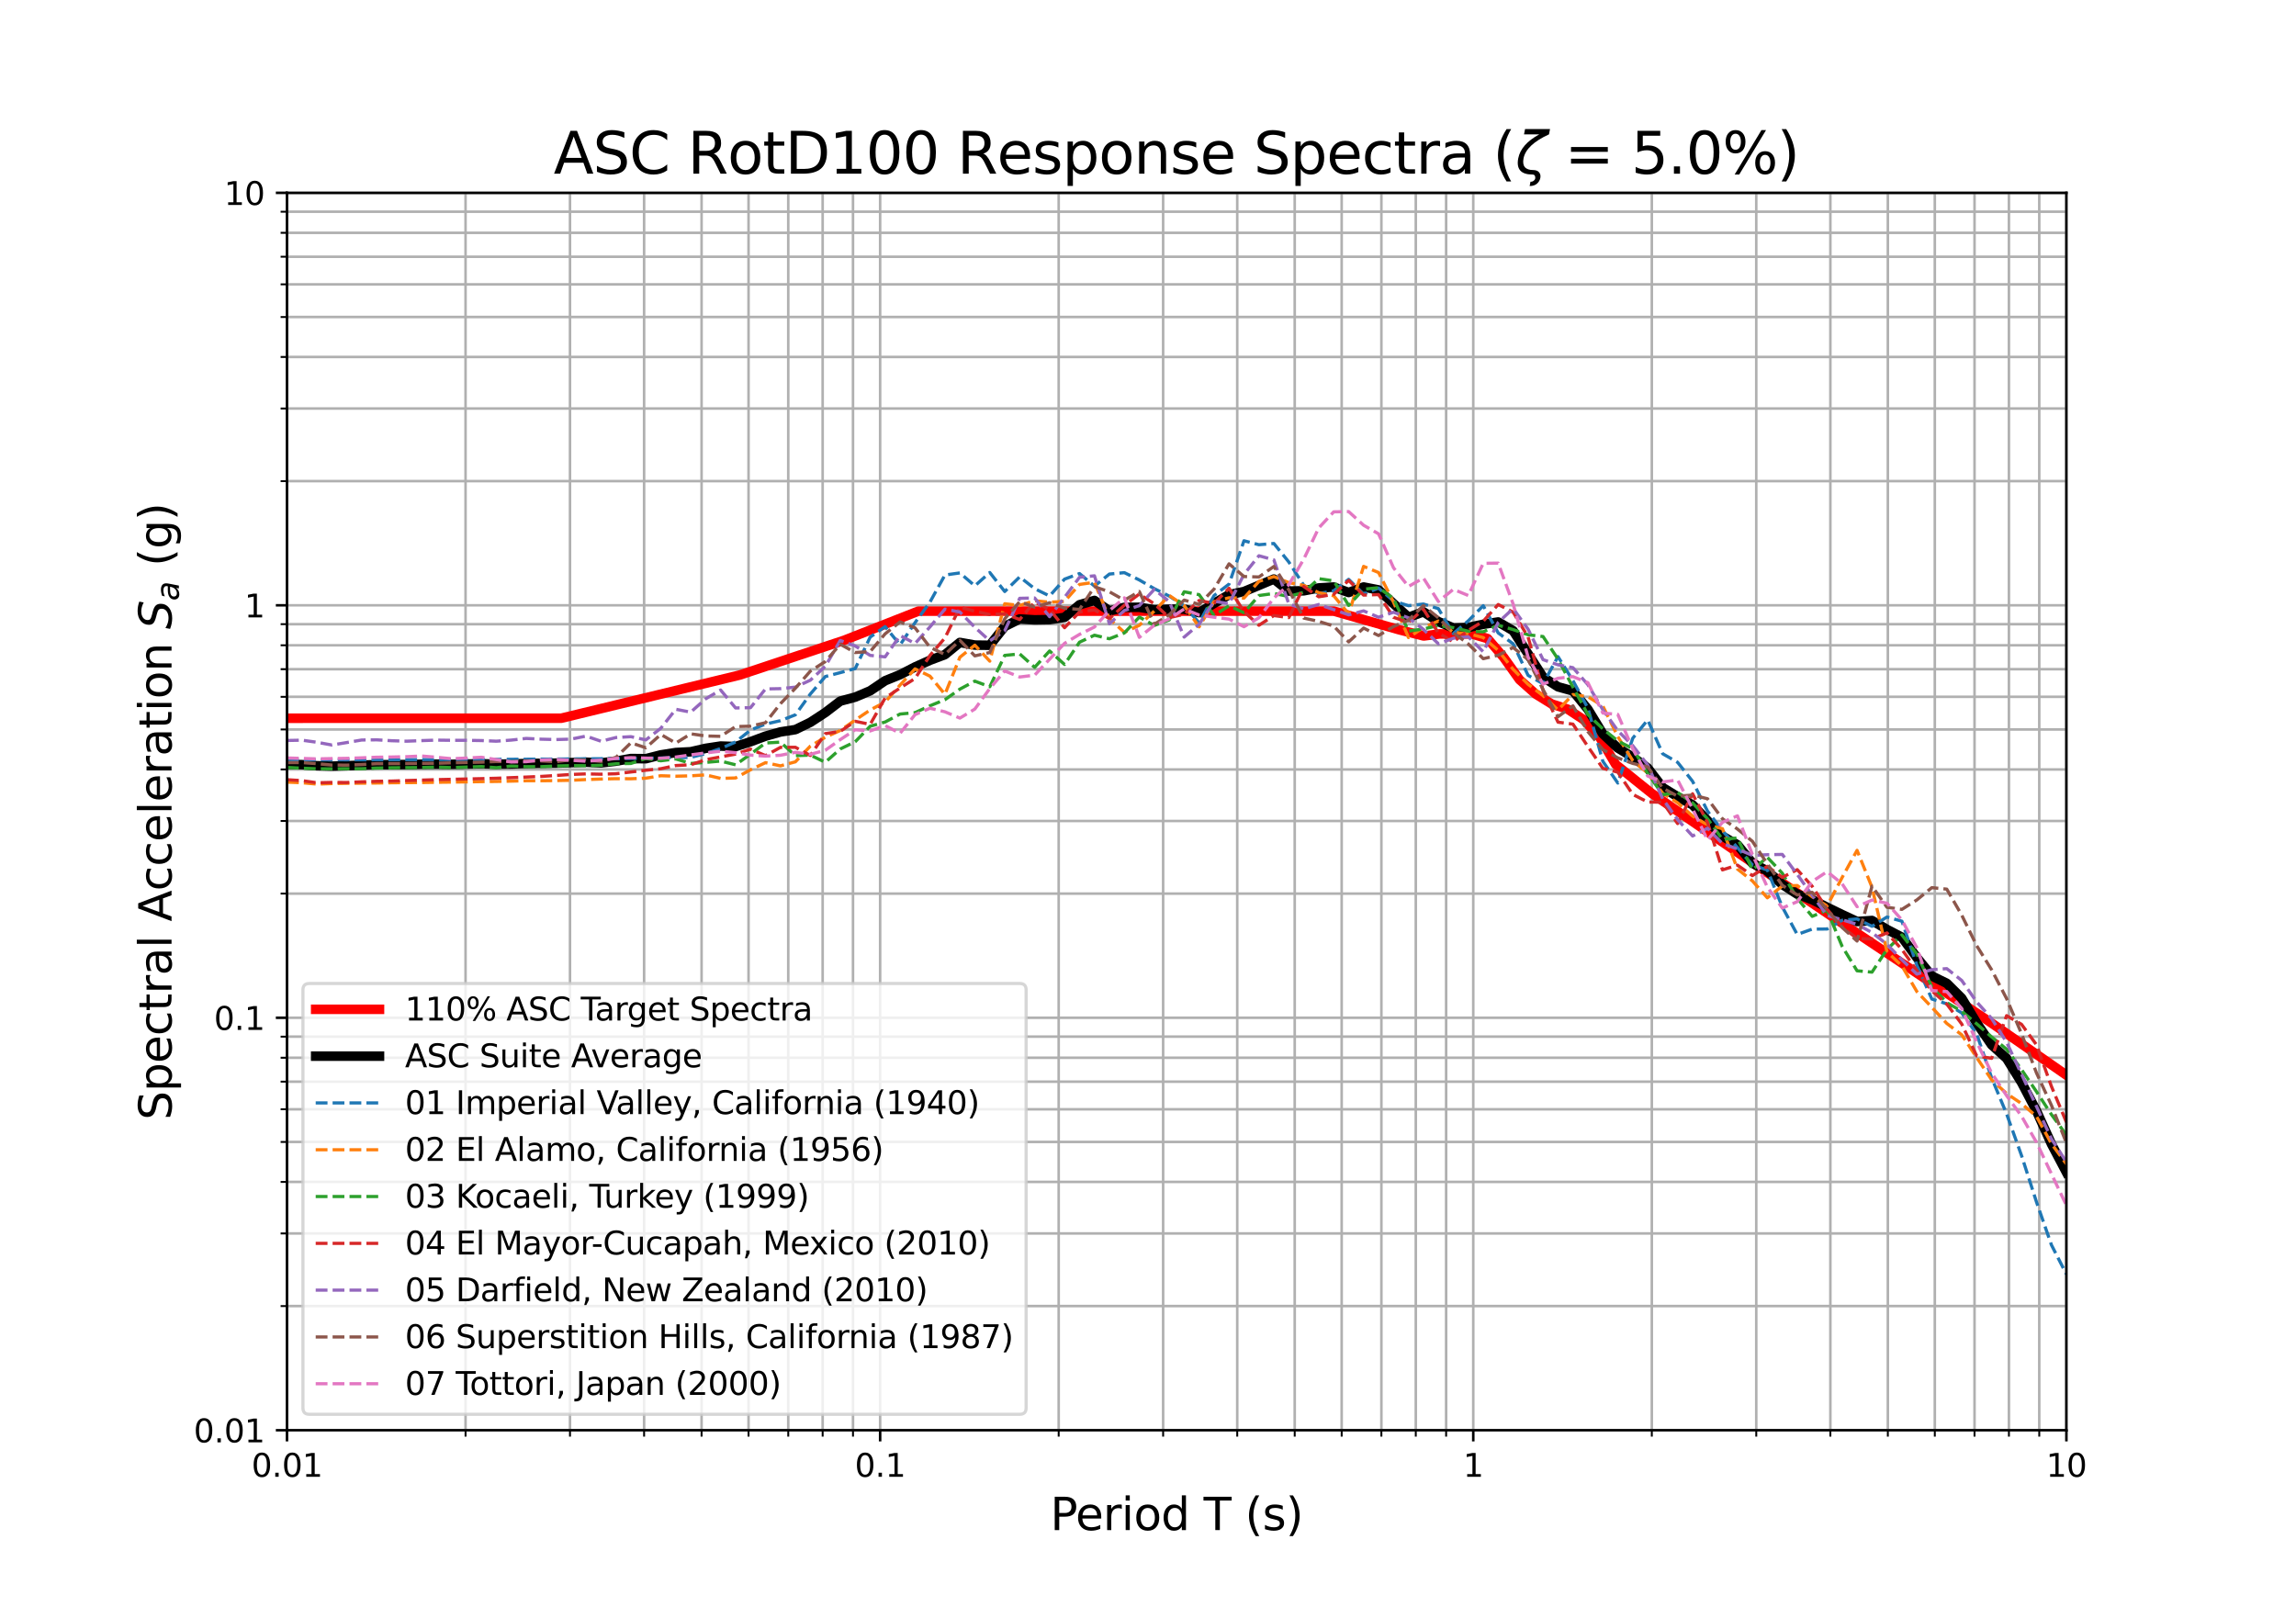 <?xml version="1.0" encoding="utf-8" standalone="no"?>
<!DOCTYPE svg PUBLIC "-//W3C//DTD SVG 1.1//EN"
  "http://www.w3.org/Graphics/SVG/1.1/DTD/svg11.dtd">
<svg xmlns:xlink="http://www.w3.org/1999/xlink" width="720pt" height="504pt" viewBox="0 0 720 504" xmlns="http://www.w3.org/2000/svg" version="1.1">
 <defs>
  <style type="text/css">*{stroke-linejoin: round; stroke-linecap: butt}</style>
 </defs>
 <g id="figure_1">
  <g id="patch_1">
   <path d="M 0 504 
L 720 504 
L 720 0 
L 0 0 
z
" style="fill: #ffffff"/>
  </g>
  <g id="axes_1">
   <g id="patch_2">
    <path d="M 90 448.56 
L 648 448.56 
L 648 60.48 
L 90 60.48 
z
" style="fill: #ffffff"/>
   </g>
   <g id="matplotlib.axis_1">
    <g id="xtick_1">
     <g id="line2d_1">
      <path d="M 90 448.56 
L 90 60.48 
" clip-path="url(#p723c3567a3)" style="fill: none; stroke: #b0b0b0; stroke-width: 0.8; stroke-linecap: square"/>
     </g>
     <g id="line2d_2">
      <defs>
       <path id="m089bf9a233" d="M 0 0 
L 0 3.5 
" style="stroke: #000000; stroke-width: 0.8"/>
      </defs>
      <g>
       <use xlink:href="#m089bf9a233" x="90" y="448.56" style="stroke: #000000; stroke-width: 0.8"/>
      </g>
     </g>
     <g id="text_1">
      <!-- 0.01 -->
      <g transform="translate(78.867 463.158)scale(0.1 -0.1)">
       <defs>
        <path id="DejaVuSans-30" d="M 2034 4250 
Q 1547 4250 1301 3770 
Q 1056 3291 1056 2328 
Q 1056 1369 1301 889 
Q 1547 409 2034 409 
Q 2525 409 2770 889 
Q 3016 1369 3016 2328 
Q 3016 3291 2770 3770 
Q 2525 4250 2034 4250 
z
M 2034 4750 
Q 2819 4750 3233 4129 
Q 3647 3509 3647 2328 
Q 3647 1150 3233 529 
Q 2819 -91 2034 -91 
Q 1250 -91 836 529 
Q 422 1150 422 2328 
Q 422 3509 836 4129 
Q 1250 4750 2034 4750 
z
" transform="scale(0.016)"/>
        <path id="DejaVuSans-2e" d="M 684 794 
L 1344 794 
L 1344 0 
L 684 0 
L 684 794 
z
" transform="scale(0.016)"/>
        <path id="DejaVuSans-31" d="M 794 531 
L 1825 531 
L 1825 4091 
L 703 3866 
L 703 4441 
L 1819 4666 
L 2450 4666 
L 2450 531 
L 3481 531 
L 3481 0 
L 794 0 
L 794 531 
z
" transform="scale(0.016)"/>
       </defs>
       <use xlink:href="#DejaVuSans-30"/>
       <use xlink:href="#DejaVuSans-2e" x="63.623"/>
       <use xlink:href="#DejaVuSans-30" x="95.41"/>
       <use xlink:href="#DejaVuSans-31" x="159.033"/>
      </g>
     </g>
    </g>
    <g id="xtick_2">
     <g id="line2d_3">
      <path d="M 276 448.56 
L 276 60.48 
" clip-path="url(#p723c3567a3)" style="fill: none; stroke: #b0b0b0; stroke-width: 0.8; stroke-linecap: square"/>
     </g>
     <g id="line2d_4">
      <g>
       <use xlink:href="#m089bf9a233" x="276" y="448.56" style="stroke: #000000; stroke-width: 0.8"/>
      </g>
     </g>
     <g id="text_2">
      <!-- 0.1 -->
      <g transform="translate(268.048 463.158)scale(0.1 -0.1)">
       <use xlink:href="#DejaVuSans-30"/>
       <use xlink:href="#DejaVuSans-2e" x="63.623"/>
       <use xlink:href="#DejaVuSans-31" x="95.41"/>
      </g>
     </g>
    </g>
    <g id="xtick_3">
     <g id="line2d_5">
      <path d="M 462 448.56 
L 462 60.48 
" clip-path="url(#p723c3567a3)" style="fill: none; stroke: #b0b0b0; stroke-width: 0.8; stroke-linecap: square"/>
     </g>
     <g id="line2d_6">
      <g>
       <use xlink:href="#m089bf9a233" x="462" y="448.56" style="stroke: #000000; stroke-width: 0.8"/>
      </g>
     </g>
     <g id="text_3">
      <!-- 1 -->
      <g transform="translate(458.819 463.158)scale(0.1 -0.1)">
       <use xlink:href="#DejaVuSans-31"/>
      </g>
     </g>
    </g>
    <g id="xtick_4">
     <g id="line2d_7">
      <path d="M 648 448.56 
L 648 60.48 
" clip-path="url(#p723c3567a3)" style="fill: none; stroke: #b0b0b0; stroke-width: 0.8; stroke-linecap: square"/>
     </g>
     <g id="line2d_8">
      <g>
       <use xlink:href="#m089bf9a233" x="648" y="448.56" style="stroke: #000000; stroke-width: 0.8"/>
      </g>
     </g>
     <g id="text_4">
      <!-- 10 -->
      <g transform="translate(641.638 463.158)scale(0.1 -0.1)">
       <use xlink:href="#DejaVuSans-31"/>
       <use xlink:href="#DejaVuSans-30" x="63.623"/>
      </g>
     </g>
    </g>
    <g id="xtick_5">
     <g id="line2d_9">
      <path d="M 145.992 448.56 
L 145.992 60.48 
" clip-path="url(#p723c3567a3)" style="fill: none; stroke: #b0b0b0; stroke-width: 0.8; stroke-linecap: square"/>
     </g>
     <g id="line2d_10">
      <defs>
       <path id="mb923112147" d="M 0 0 
L 0 2 
" style="stroke: #000000; stroke-width: 0.6"/>
      </defs>
      <g>
       <use xlink:href="#mb923112147" x="145.992" y="448.56" style="stroke: #000000; stroke-width: 0.6"/>
      </g>
     </g>
    </g>
    <g id="xtick_6">
     <g id="line2d_11">
      <path d="M 178.745 448.56 
L 178.745 60.48 
" clip-path="url(#p723c3567a3)" style="fill: none; stroke: #b0b0b0; stroke-width: 0.8; stroke-linecap: square"/>
     </g>
     <g id="line2d_12">
      <g>
       <use xlink:href="#mb923112147" x="178.745" y="448.56" style="stroke: #000000; stroke-width: 0.6"/>
      </g>
     </g>
    </g>
    <g id="xtick_7">
     <g id="line2d_13">
      <path d="M 201.983 448.56 
L 201.983 60.48 
" clip-path="url(#p723c3567a3)" style="fill: none; stroke: #b0b0b0; stroke-width: 0.8; stroke-linecap: square"/>
     </g>
     <g id="line2d_14">
      <g>
       <use xlink:href="#mb923112147" x="201.983" y="448.56" style="stroke: #000000; stroke-width: 0.6"/>
      </g>
     </g>
    </g>
    <g id="xtick_8">
     <g id="line2d_15">
      <path d="M 220.008 448.56 
L 220.008 60.48 
" clip-path="url(#p723c3567a3)" style="fill: none; stroke: #b0b0b0; stroke-width: 0.8; stroke-linecap: square"/>
     </g>
     <g id="line2d_16">
      <g>
       <use xlink:href="#mb923112147" x="220.008" y="448.56" style="stroke: #000000; stroke-width: 0.6"/>
      </g>
     </g>
    </g>
    <g id="xtick_9">
     <g id="line2d_17">
      <path d="M 234.736 448.56 
L 234.736 60.48 
" clip-path="url(#p723c3567a3)" style="fill: none; stroke: #b0b0b0; stroke-width: 0.8; stroke-linecap: square"/>
     </g>
     <g id="line2d_18">
      <g>
       <use xlink:href="#mb923112147" x="234.736" y="448.56" style="stroke: #000000; stroke-width: 0.6"/>
      </g>
     </g>
    </g>
    <g id="xtick_10">
     <g id="line2d_19">
      <path d="M 247.188 448.56 
L 247.188 60.48 
" clip-path="url(#p723c3567a3)" style="fill: none; stroke: #b0b0b0; stroke-width: 0.8; stroke-linecap: square"/>
     </g>
     <g id="line2d_20">
      <g>
       <use xlink:href="#mb923112147" x="247.188" y="448.56" style="stroke: #000000; stroke-width: 0.6"/>
      </g>
     </g>
    </g>
    <g id="xtick_11">
     <g id="line2d_21">
      <path d="M 257.975 448.56 
L 257.975 60.48 
" clip-path="url(#p723c3567a3)" style="fill: none; stroke: #b0b0b0; stroke-width: 0.8; stroke-linecap: square"/>
     </g>
     <g id="line2d_22">
      <g>
       <use xlink:href="#mb923112147" x="257.975" y="448.56" style="stroke: #000000; stroke-width: 0.6"/>
      </g>
     </g>
    </g>
    <g id="xtick_12">
     <g id="line2d_23">
      <path d="M 267.489 448.56 
L 267.489 60.48 
" clip-path="url(#p723c3567a3)" style="fill: none; stroke: #b0b0b0; stroke-width: 0.8; stroke-linecap: square"/>
     </g>
     <g id="line2d_24">
      <g>
       <use xlink:href="#mb923112147" x="267.489" y="448.56" style="stroke: #000000; stroke-width: 0.6"/>
      </g>
     </g>
    </g>
    <g id="xtick_13">
     <g id="line2d_25">
      <path d="M 331.992 448.56 
L 331.992 60.48 
" clip-path="url(#p723c3567a3)" style="fill: none; stroke: #b0b0b0; stroke-width: 0.8; stroke-linecap: square"/>
     </g>
     <g id="line2d_26">
      <g>
       <use xlink:href="#mb923112147" x="331.992" y="448.56" style="stroke: #000000; stroke-width: 0.6"/>
      </g>
     </g>
    </g>
    <g id="xtick_14">
     <g id="line2d_27">
      <path d="M 364.745 448.56 
L 364.745 60.48 
" clip-path="url(#p723c3567a3)" style="fill: none; stroke: #b0b0b0; stroke-width: 0.8; stroke-linecap: square"/>
     </g>
     <g id="line2d_28">
      <g>
       <use xlink:href="#mb923112147" x="364.745" y="448.56" style="stroke: #000000; stroke-width: 0.6"/>
      </g>
     </g>
    </g>
    <g id="xtick_15">
     <g id="line2d_29">
      <path d="M 387.983 448.56 
L 387.983 60.48 
" clip-path="url(#p723c3567a3)" style="fill: none; stroke: #b0b0b0; stroke-width: 0.8; stroke-linecap: square"/>
     </g>
     <g id="line2d_30">
      <g>
       <use xlink:href="#mb923112147" x="387.983" y="448.56" style="stroke: #000000; stroke-width: 0.6"/>
      </g>
     </g>
    </g>
    <g id="xtick_16">
     <g id="line2d_31">
      <path d="M 406.008 448.56 
L 406.008 60.48 
" clip-path="url(#p723c3567a3)" style="fill: none; stroke: #b0b0b0; stroke-width: 0.8; stroke-linecap: square"/>
     </g>
     <g id="line2d_32">
      <g>
       <use xlink:href="#mb923112147" x="406.008" y="448.56" style="stroke: #000000; stroke-width: 0.6"/>
      </g>
     </g>
    </g>
    <g id="xtick_17">
     <g id="line2d_33">
      <path d="M 420.736 448.56 
L 420.736 60.48 
" clip-path="url(#p723c3567a3)" style="fill: none; stroke: #b0b0b0; stroke-width: 0.8; stroke-linecap: square"/>
     </g>
     <g id="line2d_34">
      <g>
       <use xlink:href="#mb923112147" x="420.736" y="448.56" style="stroke: #000000; stroke-width: 0.6"/>
      </g>
     </g>
    </g>
    <g id="xtick_18">
     <g id="line2d_35">
      <path d="M 433.188 448.56 
L 433.188 60.48 
" clip-path="url(#p723c3567a3)" style="fill: none; stroke: #b0b0b0; stroke-width: 0.8; stroke-linecap: square"/>
     </g>
     <g id="line2d_36">
      <g>
       <use xlink:href="#mb923112147" x="433.188" y="448.56" style="stroke: #000000; stroke-width: 0.6"/>
      </g>
     </g>
    </g>
    <g id="xtick_19">
     <g id="line2d_37">
      <path d="M 443.975 448.56 
L 443.975 60.48 
" clip-path="url(#p723c3567a3)" style="fill: none; stroke: #b0b0b0; stroke-width: 0.8; stroke-linecap: square"/>
     </g>
     <g id="line2d_38">
      <g>
       <use xlink:href="#mb923112147" x="443.975" y="448.56" style="stroke: #000000; stroke-width: 0.6"/>
      </g>
     </g>
    </g>
    <g id="xtick_20">
     <g id="line2d_39">
      <path d="M 453.489 448.56 
L 453.489 60.48 
" clip-path="url(#p723c3567a3)" style="fill: none; stroke: #b0b0b0; stroke-width: 0.8; stroke-linecap: square"/>
     </g>
     <g id="line2d_40">
      <g>
       <use xlink:href="#mb923112147" x="453.489" y="448.56" style="stroke: #000000; stroke-width: 0.6"/>
      </g>
     </g>
    </g>
    <g id="xtick_21">
     <g id="line2d_41">
      <path d="M 517.992 448.56 
L 517.992 60.48 
" clip-path="url(#p723c3567a3)" style="fill: none; stroke: #b0b0b0; stroke-width: 0.8; stroke-linecap: square"/>
     </g>
     <g id="line2d_42">
      <g>
       <use xlink:href="#mb923112147" x="517.992" y="448.56" style="stroke: #000000; stroke-width: 0.6"/>
      </g>
     </g>
    </g>
    <g id="xtick_22">
     <g id="line2d_43">
      <path d="M 550.745 448.56 
L 550.745 60.48 
" clip-path="url(#p723c3567a3)" style="fill: none; stroke: #b0b0b0; stroke-width: 0.8; stroke-linecap: square"/>
     </g>
     <g id="line2d_44">
      <g>
       <use xlink:href="#mb923112147" x="550.745" y="448.56" style="stroke: #000000; stroke-width: 0.6"/>
      </g>
     </g>
    </g>
    <g id="xtick_23">
     <g id="line2d_45">
      <path d="M 573.983 448.56 
L 573.983 60.48 
" clip-path="url(#p723c3567a3)" style="fill: none; stroke: #b0b0b0; stroke-width: 0.8; stroke-linecap: square"/>
     </g>
     <g id="line2d_46">
      <g>
       <use xlink:href="#mb923112147" x="573.983" y="448.56" style="stroke: #000000; stroke-width: 0.6"/>
      </g>
     </g>
    </g>
    <g id="xtick_24">
     <g id="line2d_47">
      <path d="M 592.008 448.56 
L 592.008 60.48 
" clip-path="url(#p723c3567a3)" style="fill: none; stroke: #b0b0b0; stroke-width: 0.8; stroke-linecap: square"/>
     </g>
     <g id="line2d_48">
      <g>
       <use xlink:href="#mb923112147" x="592.008" y="448.56" style="stroke: #000000; stroke-width: 0.6"/>
      </g>
     </g>
    </g>
    <g id="xtick_25">
     <g id="line2d_49">
      <path d="M 606.736 448.56 
L 606.736 60.48 
" clip-path="url(#p723c3567a3)" style="fill: none; stroke: #b0b0b0; stroke-width: 0.8; stroke-linecap: square"/>
     </g>
     <g id="line2d_50">
      <g>
       <use xlink:href="#mb923112147" x="606.736" y="448.56" style="stroke: #000000; stroke-width: 0.6"/>
      </g>
     </g>
    </g>
    <g id="xtick_26">
     <g id="line2d_51">
      <path d="M 619.188 448.56 
L 619.188 60.48 
" clip-path="url(#p723c3567a3)" style="fill: none; stroke: #b0b0b0; stroke-width: 0.8; stroke-linecap: square"/>
     </g>
     <g id="line2d_52">
      <g>
       <use xlink:href="#mb923112147" x="619.188" y="448.56" style="stroke: #000000; stroke-width: 0.6"/>
      </g>
     </g>
    </g>
    <g id="xtick_27">
     <g id="line2d_53">
      <path d="M 629.975 448.56 
L 629.975 60.48 
" clip-path="url(#p723c3567a3)" style="fill: none; stroke: #b0b0b0; stroke-width: 0.8; stroke-linecap: square"/>
     </g>
     <g id="line2d_54">
      <g>
       <use xlink:href="#mb923112147" x="629.975" y="448.56" style="stroke: #000000; stroke-width: 0.6"/>
      </g>
     </g>
    </g>
    <g id="xtick_28">
     <g id="line2d_55">
      <path d="M 639.489 448.56 
L 639.489 60.48 
" clip-path="url(#p723c3567a3)" style="fill: none; stroke: #b0b0b0; stroke-width: 0.8; stroke-linecap: square"/>
     </g>
     <g id="line2d_56">
      <g>
       <use xlink:href="#mb923112147" x="639.489" y="448.56" style="stroke: #000000; stroke-width: 0.6"/>
      </g>
     </g>
    </g>
    <g id="text_5">
     <!-- Period T (s) -->
     <g transform="translate(329.343 479.876)scale(0.14 -0.14)">
      <defs>
       <path id="DejaVuSans-50" d="M 1259 4147 
L 1259 2394 
L 2053 2394 
Q 2494 2394 2734 2622 
Q 2975 2850 2975 3272 
Q 2975 3691 2734 3919 
Q 2494 4147 2053 4147 
L 1259 4147 
z
M 628 4666 
L 2053 4666 
Q 2838 4666 3239 4311 
Q 3641 3956 3641 3272 
Q 3641 2581 3239 2228 
Q 2838 1875 2053 1875 
L 1259 1875 
L 1259 0 
L 628 0 
L 628 4666 
z
" transform="scale(0.016)"/>
       <path id="DejaVuSans-65" d="M 3597 1894 
L 3597 1613 
L 953 1613 
Q 991 1019 1311 708 
Q 1631 397 2203 397 
Q 2534 397 2845 478 
Q 3156 559 3463 722 
L 3463 178 
Q 3153 47 2828 -22 
Q 2503 -91 2169 -91 
Q 1331 -91 842 396 
Q 353 884 353 1716 
Q 353 2575 817 3079 
Q 1281 3584 2069 3584 
Q 2775 3584 3186 3129 
Q 3597 2675 3597 1894 
z
M 3022 2063 
Q 3016 2534 2758 2815 
Q 2500 3097 2075 3097 
Q 1594 3097 1305 2825 
Q 1016 2553 972 2059 
L 3022 2063 
z
" transform="scale(0.016)"/>
       <path id="DejaVuSans-72" d="M 2631 2963 
Q 2534 3019 2420 3045 
Q 2306 3072 2169 3072 
Q 1681 3072 1420 2755 
Q 1159 2438 1159 1844 
L 1159 0 
L 581 0 
L 581 3500 
L 1159 3500 
L 1159 2956 
Q 1341 3275 1631 3429 
Q 1922 3584 2338 3584 
Q 2397 3584 2469 3576 
Q 2541 3569 2628 3553 
L 2631 2963 
z
" transform="scale(0.016)"/>
       <path id="DejaVuSans-69" d="M 603 3500 
L 1178 3500 
L 1178 0 
L 603 0 
L 603 3500 
z
M 603 4863 
L 1178 4863 
L 1178 4134 
L 603 4134 
L 603 4863 
z
" transform="scale(0.016)"/>
       <path id="DejaVuSans-6f" d="M 1959 3097 
Q 1497 3097 1228 2736 
Q 959 2375 959 1747 
Q 959 1119 1226 758 
Q 1494 397 1959 397 
Q 2419 397 2687 759 
Q 2956 1122 2956 1747 
Q 2956 2369 2687 2733 
Q 2419 3097 1959 3097 
z
M 1959 3584 
Q 2709 3584 3137 3096 
Q 3566 2609 3566 1747 
Q 3566 888 3137 398 
Q 2709 -91 1959 -91 
Q 1206 -91 779 398 
Q 353 888 353 1747 
Q 353 2609 779 3096 
Q 1206 3584 1959 3584 
z
" transform="scale(0.016)"/>
       <path id="DejaVuSans-64" d="M 2906 2969 
L 2906 4863 
L 3481 4863 
L 3481 0 
L 2906 0 
L 2906 525 
Q 2725 213 2448 61 
Q 2172 -91 1784 -91 
Q 1150 -91 751 415 
Q 353 922 353 1747 
Q 353 2572 751 3078 
Q 1150 3584 1784 3584 
Q 2172 3584 2448 3432 
Q 2725 3281 2906 2969 
z
M 947 1747 
Q 947 1113 1208 752 
Q 1469 391 1925 391 
Q 2381 391 2643 752 
Q 2906 1113 2906 1747 
Q 2906 2381 2643 2742 
Q 2381 3103 1925 3103 
Q 1469 3103 1208 2742 
Q 947 2381 947 1747 
z
" transform="scale(0.016)"/>
       <path id="DejaVuSans-20" transform="scale(0.016)"/>
       <path id="DejaVuSans-54" d="M -19 4666 
L 3928 4666 
L 3928 4134 
L 2272 4134 
L 2272 0 
L 1638 0 
L 1638 4134 
L -19 4134 
L -19 4666 
z
" transform="scale(0.016)"/>
       <path id="DejaVuSans-28" d="M 1984 4856 
Q 1566 4138 1362 3434 
Q 1159 2731 1159 2009 
Q 1159 1288 1364 580 
Q 1569 -128 1984 -844 
L 1484 -844 
Q 1016 -109 783 600 
Q 550 1309 550 2009 
Q 550 2706 781 3412 
Q 1013 4119 1484 4856 
L 1984 4856 
z
" transform="scale(0.016)"/>
       <path id="DejaVuSans-73" d="M 2834 3397 
L 2834 2853 
Q 2591 2978 2328 3040 
Q 2066 3103 1784 3103 
Q 1356 3103 1142 2972 
Q 928 2841 928 2578 
Q 928 2378 1081 2264 
Q 1234 2150 1697 2047 
L 1894 2003 
Q 2506 1872 2764 1633 
Q 3022 1394 3022 966 
Q 3022 478 2636 193 
Q 2250 -91 1575 -91 
Q 1294 -91 989 -36 
Q 684 19 347 128 
L 347 722 
Q 666 556 975 473 
Q 1284 391 1588 391 
Q 1994 391 2212 530 
Q 2431 669 2431 922 
Q 2431 1156 2273 1281 
Q 2116 1406 1581 1522 
L 1381 1569 
Q 847 1681 609 1914 
Q 372 2147 372 2553 
Q 372 3047 722 3315 
Q 1072 3584 1716 3584 
Q 2034 3584 2315 3537 
Q 2597 3491 2834 3397 
z
" transform="scale(0.016)"/>
       <path id="DejaVuSans-29" d="M 513 4856 
L 1013 4856 
Q 1481 4119 1714 3412 
Q 1947 2706 1947 2009 
Q 1947 1309 1714 600 
Q 1481 -109 1013 -844 
L 513 -844 
Q 928 -128 1133 580 
Q 1338 1288 1338 2009 
Q 1338 2731 1133 3434 
Q 928 4138 513 4856 
z
" transform="scale(0.016)"/>
      </defs>
      <use xlink:href="#DejaVuSans-50"/>
      <use xlink:href="#DejaVuSans-65" x="56.678"/>
      <use xlink:href="#DejaVuSans-72" x="118.201"/>
      <use xlink:href="#DejaVuSans-69" x="159.314"/>
      <use xlink:href="#DejaVuSans-6f" x="187.098"/>
      <use xlink:href="#DejaVuSans-64" x="248.279"/>
      <use xlink:href="#DejaVuSans-20" x="311.756"/>
      <use xlink:href="#DejaVuSans-54" x="343.543"/>
      <use xlink:href="#DejaVuSans-20" x="404.627"/>
      <use xlink:href="#DejaVuSans-28" x="436.414"/>
      <use xlink:href="#DejaVuSans-73" x="475.428"/>
      <use xlink:href="#DejaVuSans-29" x="527.527"/>
     </g>
    </g>
   </g>
   <g id="matplotlib.axis_2">
    <g id="ytick_1">
     <g id="line2d_57">
      <path d="M 90 448.56 
L 648 448.56 
" clip-path="url(#p723c3567a3)" style="fill: none; stroke: #b0b0b0; stroke-width: 0.8; stroke-linecap: square"/>
     </g>
     <g id="line2d_58">
      <defs>
       <path id="mebd69f44ca" d="M 0 0 
L -3.5 0 
" style="stroke: #000000; stroke-width: 0.8"/>
      </defs>
      <g>
       <use xlink:href="#mebd69f44ca" x="90" y="448.56" style="stroke: #000000; stroke-width: 0.8"/>
      </g>
     </g>
     <g id="text_6">
      <!-- 0.01 -->
      <g transform="translate(60.734 452.359)scale(0.1 -0.1)">
       <use xlink:href="#DejaVuSans-30"/>
       <use xlink:href="#DejaVuSans-2e" x="63.623"/>
       <use xlink:href="#DejaVuSans-30" x="95.41"/>
       <use xlink:href="#DejaVuSans-31" x="159.033"/>
      </g>
     </g>
    </g>
    <g id="ytick_2">
     <g id="line2d_59">
      <path d="M 90 319.2 
L 648 319.2 
" clip-path="url(#p723c3567a3)" style="fill: none; stroke: #b0b0b0; stroke-width: 0.8; stroke-linecap: square"/>
     </g>
     <g id="line2d_60">
      <g>
       <use xlink:href="#mebd69f44ca" x="90" y="319.2" style="stroke: #000000; stroke-width: 0.8"/>
      </g>
     </g>
     <g id="text_7">
      <!-- 0.1 -->
      <g transform="translate(67.097 322.999)scale(0.1 -0.1)">
       <use xlink:href="#DejaVuSans-30"/>
       <use xlink:href="#DejaVuSans-2e" x="63.623"/>
       <use xlink:href="#DejaVuSans-31" x="95.41"/>
      </g>
     </g>
    </g>
    <g id="ytick_3">
     <g id="line2d_61">
      <path d="M 90 189.84 
L 648 189.84 
" clip-path="url(#p723c3567a3)" style="fill: none; stroke: #b0b0b0; stroke-width: 0.8; stroke-linecap: square"/>
     </g>
     <g id="line2d_62">
      <g>
       <use xlink:href="#mebd69f44ca" x="90" y="189.84" style="stroke: #000000; stroke-width: 0.8"/>
      </g>
     </g>
     <g id="text_8">
      <!-- 1 -->
      <g transform="translate(76.638 193.639)scale(0.1 -0.1)">
       <use xlink:href="#DejaVuSans-31"/>
      </g>
     </g>
    </g>
    <g id="ytick_4">
     <g id="line2d_63">
      <path d="M 90 60.48 
L 648 60.48 
" clip-path="url(#p723c3567a3)" style="fill: none; stroke: #b0b0b0; stroke-width: 0.8; stroke-linecap: square"/>
     </g>
     <g id="line2d_64">
      <g>
       <use xlink:href="#mebd69f44ca" x="90" y="60.48" style="stroke: #000000; stroke-width: 0.8"/>
      </g>
     </g>
     <g id="text_9">
      <!-- 10 -->
      <g transform="translate(70.275 64.279)scale(0.1 -0.1)">
       <use xlink:href="#DejaVuSans-31"/>
       <use xlink:href="#DejaVuSans-30" x="63.623"/>
      </g>
     </g>
    </g>
    <g id="ytick_5">
     <g id="line2d_65">
      <path d="M 90 409.619 
L 648 409.619 
" clip-path="url(#p723c3567a3)" style="fill: none; stroke: #b0b0b0; stroke-width: 0.8; stroke-linecap: square"/>
     </g>
     <g id="line2d_66">
      <defs>
       <path id="m1a8560295f" d="M 0 0 
L -2 0 
" style="stroke: #000000; stroke-width: 0.6"/>
      </defs>
      <g>
       <use xlink:href="#m1a8560295f" x="90" y="409.619" style="stroke: #000000; stroke-width: 0.6"/>
      </g>
     </g>
    </g>
    <g id="ytick_6">
     <g id="line2d_67">
      <path d="M 90 386.84 
L 648 386.84 
" clip-path="url(#p723c3567a3)" style="fill: none; stroke: #b0b0b0; stroke-width: 0.8; stroke-linecap: square"/>
     </g>
     <g id="line2d_68">
      <g>
       <use xlink:href="#m1a8560295f" x="90" y="386.84" style="stroke: #000000; stroke-width: 0.6"/>
      </g>
     </g>
    </g>
    <g id="ytick_7">
     <g id="line2d_69">
      <path d="M 90 370.678 
L 648 370.678 
" clip-path="url(#p723c3567a3)" style="fill: none; stroke: #b0b0b0; stroke-width: 0.8; stroke-linecap: square"/>
     </g>
     <g id="line2d_70">
      <g>
       <use xlink:href="#m1a8560295f" x="90" y="370.678" style="stroke: #000000; stroke-width: 0.6"/>
      </g>
     </g>
    </g>
    <g id="ytick_8">
     <g id="line2d_71">
      <path d="M 90 358.141 
L 648 358.141 
" clip-path="url(#p723c3567a3)" style="fill: none; stroke: #b0b0b0; stroke-width: 0.8; stroke-linecap: square"/>
     </g>
     <g id="line2d_72">
      <g>
       <use xlink:href="#m1a8560295f" x="90" y="358.141" style="stroke: #000000; stroke-width: 0.6"/>
      </g>
     </g>
    </g>
    <g id="ytick_9">
     <g id="line2d_73">
      <path d="M 90 347.898 
L 648 347.898 
" clip-path="url(#p723c3567a3)" style="fill: none; stroke: #b0b0b0; stroke-width: 0.8; stroke-linecap: square"/>
     </g>
     <g id="line2d_74">
      <g>
       <use xlink:href="#m1a8560295f" x="90" y="347.898" style="stroke: #000000; stroke-width: 0.6"/>
      </g>
     </g>
    </g>
    <g id="ytick_10">
     <g id="line2d_75">
      <path d="M 90 339.238 
L 648 339.238 
" clip-path="url(#p723c3567a3)" style="fill: none; stroke: #b0b0b0; stroke-width: 0.8; stroke-linecap: square"/>
     </g>
     <g id="line2d_76">
      <g>
       <use xlink:href="#m1a8560295f" x="90" y="339.238" style="stroke: #000000; stroke-width: 0.6"/>
      </g>
     </g>
    </g>
    <g id="ytick_11">
     <g id="line2d_77">
      <path d="M 90 331.736 
L 648 331.736 
" clip-path="url(#p723c3567a3)" style="fill: none; stroke: #b0b0b0; stroke-width: 0.8; stroke-linecap: square"/>
     </g>
     <g id="line2d_78">
      <g>
       <use xlink:href="#m1a8560295f" x="90" y="331.736" style="stroke: #000000; stroke-width: 0.6"/>
      </g>
     </g>
    </g>
    <g id="ytick_12">
     <g id="line2d_79">
      <path d="M 90 325.119 
L 648 325.119 
" clip-path="url(#p723c3567a3)" style="fill: none; stroke: #b0b0b0; stroke-width: 0.8; stroke-linecap: square"/>
     </g>
     <g id="line2d_80">
      <g>
       <use xlink:href="#m1a8560295f" x="90" y="325.119" style="stroke: #000000; stroke-width: 0.6"/>
      </g>
     </g>
    </g>
    <g id="ytick_13">
     <g id="line2d_81">
      <path d="M 90 280.259 
L 648 280.259 
" clip-path="url(#p723c3567a3)" style="fill: none; stroke: #b0b0b0; stroke-width: 0.8; stroke-linecap: square"/>
     </g>
     <g id="line2d_82">
      <g>
       <use xlink:href="#m1a8560295f" x="90" y="280.259" style="stroke: #000000; stroke-width: 0.6"/>
      </g>
     </g>
    </g>
    <g id="ytick_14">
     <g id="line2d_83">
      <path d="M 90 257.48 
L 648 257.48 
" clip-path="url(#p723c3567a3)" style="fill: none; stroke: #b0b0b0; stroke-width: 0.8; stroke-linecap: square"/>
     </g>
     <g id="line2d_84">
      <g>
       <use xlink:href="#m1a8560295f" x="90" y="257.48" style="stroke: #000000; stroke-width: 0.6"/>
      </g>
     </g>
    </g>
    <g id="ytick_15">
     <g id="line2d_85">
      <path d="M 90 241.318 
L 648 241.318 
" clip-path="url(#p723c3567a3)" style="fill: none; stroke: #b0b0b0; stroke-width: 0.8; stroke-linecap: square"/>
     </g>
     <g id="line2d_86">
      <g>
       <use xlink:href="#m1a8560295f" x="90" y="241.318" style="stroke: #000000; stroke-width: 0.6"/>
      </g>
     </g>
    </g>
    <g id="ytick_16">
     <g id="line2d_87">
      <path d="M 90 228.781 
L 648 228.781 
" clip-path="url(#p723c3567a3)" style="fill: none; stroke: #b0b0b0; stroke-width: 0.8; stroke-linecap: square"/>
     </g>
     <g id="line2d_88">
      <g>
       <use xlink:href="#m1a8560295f" x="90" y="228.781" style="stroke: #000000; stroke-width: 0.6"/>
      </g>
     </g>
    </g>
    <g id="ytick_17">
     <g id="line2d_89">
      <path d="M 90 218.538 
L 648 218.538 
" clip-path="url(#p723c3567a3)" style="fill: none; stroke: #b0b0b0; stroke-width: 0.8; stroke-linecap: square"/>
     </g>
     <g id="line2d_90">
      <g>
       <use xlink:href="#m1a8560295f" x="90" y="218.538" style="stroke: #000000; stroke-width: 0.6"/>
      </g>
     </g>
    </g>
    <g id="ytick_18">
     <g id="line2d_91">
      <path d="M 90 209.878 
L 648 209.878 
" clip-path="url(#p723c3567a3)" style="fill: none; stroke: #b0b0b0; stroke-width: 0.8; stroke-linecap: square"/>
     </g>
     <g id="line2d_92">
      <g>
       <use xlink:href="#m1a8560295f" x="90" y="209.878" style="stroke: #000000; stroke-width: 0.6"/>
      </g>
     </g>
    </g>
    <g id="ytick_19">
     <g id="line2d_93">
      <path d="M 90 202.376 
L 648 202.376 
" clip-path="url(#p723c3567a3)" style="fill: none; stroke: #b0b0b0; stroke-width: 0.8; stroke-linecap: square"/>
     </g>
     <g id="line2d_94">
      <g>
       <use xlink:href="#m1a8560295f" x="90" y="202.376" style="stroke: #000000; stroke-width: 0.6"/>
      </g>
     </g>
    </g>
    <g id="ytick_20">
     <g id="line2d_95">
      <path d="M 90 195.759 
L 648 195.759 
" clip-path="url(#p723c3567a3)" style="fill: none; stroke: #b0b0b0; stroke-width: 0.8; stroke-linecap: square"/>
     </g>
     <g id="line2d_96">
      <g>
       <use xlink:href="#m1a8560295f" x="90" y="195.759" style="stroke: #000000; stroke-width: 0.6"/>
      </g>
     </g>
    </g>
    <g id="ytick_21">
     <g id="line2d_97">
      <path d="M 90 150.899 
L 648 150.899 
" clip-path="url(#p723c3567a3)" style="fill: none; stroke: #b0b0b0; stroke-width: 0.8; stroke-linecap: square"/>
     </g>
     <g id="line2d_98">
      <g>
       <use xlink:href="#m1a8560295f" x="90" y="150.899" style="stroke: #000000; stroke-width: 0.6"/>
      </g>
     </g>
    </g>
    <g id="ytick_22">
     <g id="line2d_99">
      <path d="M 90 128.12 
L 648 128.12 
" clip-path="url(#p723c3567a3)" style="fill: none; stroke: #b0b0b0; stroke-width: 0.8; stroke-linecap: square"/>
     </g>
     <g id="line2d_100">
      <g>
       <use xlink:href="#m1a8560295f" x="90" y="128.12" style="stroke: #000000; stroke-width: 0.6"/>
      </g>
     </g>
    </g>
    <g id="ytick_23">
     <g id="line2d_101">
      <path d="M 90 111.958 
L 648 111.958 
" clip-path="url(#p723c3567a3)" style="fill: none; stroke: #b0b0b0; stroke-width: 0.8; stroke-linecap: square"/>
     </g>
     <g id="line2d_102">
      <g>
       <use xlink:href="#m1a8560295f" x="90" y="111.958" style="stroke: #000000; stroke-width: 0.6"/>
      </g>
     </g>
    </g>
    <g id="ytick_24">
     <g id="line2d_103">
      <path d="M 90 99.421 
L 648 99.421 
" clip-path="url(#p723c3567a3)" style="fill: none; stroke: #b0b0b0; stroke-width: 0.8; stroke-linecap: square"/>
     </g>
     <g id="line2d_104">
      <g>
       <use xlink:href="#m1a8560295f" x="90" y="99.421" style="stroke: #000000; stroke-width: 0.6"/>
      </g>
     </g>
    </g>
    <g id="ytick_25">
     <g id="line2d_105">
      <path d="M 90 89.178 
L 648 89.178 
" clip-path="url(#p723c3567a3)" style="fill: none; stroke: #b0b0b0; stroke-width: 0.8; stroke-linecap: square"/>
     </g>
     <g id="line2d_106">
      <g>
       <use xlink:href="#m1a8560295f" x="90" y="89.178" style="stroke: #000000; stroke-width: 0.6"/>
      </g>
     </g>
    </g>
    <g id="ytick_26">
     <g id="line2d_107">
      <path d="M 90 80.518 
L 648 80.518 
" clip-path="url(#p723c3567a3)" style="fill: none; stroke: #b0b0b0; stroke-width: 0.8; stroke-linecap: square"/>
     </g>
     <g id="line2d_108">
      <g>
       <use xlink:href="#m1a8560295f" x="90" y="80.518" style="stroke: #000000; stroke-width: 0.6"/>
      </g>
     </g>
    </g>
    <g id="ytick_27">
     <g id="line2d_109">
      <path d="M 90 73.016 
L 648 73.016 
" clip-path="url(#p723c3567a3)" style="fill: none; stroke: #b0b0b0; stroke-width: 0.8; stroke-linecap: square"/>
     </g>
     <g id="line2d_110">
      <g>
       <use xlink:href="#m1a8560295f" x="90" y="73.016" style="stroke: #000000; stroke-width: 0.6"/>
      </g>
     </g>
    </g>
    <g id="ytick_28">
     <g id="line2d_111">
      <path d="M 90 66.399 
L 648 66.399 
" clip-path="url(#p723c3567a3)" style="fill: none; stroke: #b0b0b0; stroke-width: 0.8; stroke-linecap: square"/>
     </g>
     <g id="line2d_112">
      <g>
       <use xlink:href="#m1a8560295f" x="90" y="66.399" style="stroke: #000000; stroke-width: 0.6"/>
      </g>
     </g>
    </g>
    <g id="text_10">
     <!-- Spectral Acceleration $S_a$ (g) -->
     <g transform="translate(53.794 351.26)rotate(-90)scale(0.14 -0.14)">
      <defs>
       <path id="DejaVuSans-53" d="M 3425 4513 
L 3425 3897 
Q 3066 4069 2747 4153 
Q 2428 4238 2131 4238 
Q 1616 4238 1336 4038 
Q 1056 3838 1056 3469 
Q 1056 3159 1242 3001 
Q 1428 2844 1947 2747 
L 2328 2669 
Q 3034 2534 3370 2195 
Q 3706 1856 3706 1288 
Q 3706 609 3251 259 
Q 2797 -91 1919 -91 
Q 1588 -91 1214 -16 
Q 841 59 441 206 
L 441 856 
Q 825 641 1194 531 
Q 1563 422 1919 422 
Q 2459 422 2753 634 
Q 3047 847 3047 1241 
Q 3047 1584 2836 1778 
Q 2625 1972 2144 2069 
L 1759 2144 
Q 1053 2284 737 2584 
Q 422 2884 422 3419 
Q 422 4038 858 4394 
Q 1294 4750 2059 4750 
Q 2388 4750 2728 4690 
Q 3069 4631 3425 4513 
z
" transform="scale(0.016)"/>
       <path id="DejaVuSans-70" d="M 1159 525 
L 1159 -1331 
L 581 -1331 
L 581 3500 
L 1159 3500 
L 1159 2969 
Q 1341 3281 1617 3432 
Q 1894 3584 2278 3584 
Q 2916 3584 3314 3078 
Q 3713 2572 3713 1747 
Q 3713 922 3314 415 
Q 2916 -91 2278 -91 
Q 1894 -91 1617 61 
Q 1341 213 1159 525 
z
M 3116 1747 
Q 3116 2381 2855 2742 
Q 2594 3103 2138 3103 
Q 1681 3103 1420 2742 
Q 1159 2381 1159 1747 
Q 1159 1113 1420 752 
Q 1681 391 2138 391 
Q 2594 391 2855 752 
Q 3116 1113 3116 1747 
z
" transform="scale(0.016)"/>
       <path id="DejaVuSans-63" d="M 3122 3366 
L 3122 2828 
Q 2878 2963 2633 3030 
Q 2388 3097 2138 3097 
Q 1578 3097 1268 2742 
Q 959 2388 959 1747 
Q 959 1106 1268 751 
Q 1578 397 2138 397 
Q 2388 397 2633 464 
Q 2878 531 3122 666 
L 3122 134 
Q 2881 22 2623 -34 
Q 2366 -91 2075 -91 
Q 1284 -91 818 406 
Q 353 903 353 1747 
Q 353 2603 823 3093 
Q 1294 3584 2113 3584 
Q 2378 3584 2631 3529 
Q 2884 3475 3122 3366 
z
" transform="scale(0.016)"/>
       <path id="DejaVuSans-74" d="M 1172 4494 
L 1172 3500 
L 2356 3500 
L 2356 3053 
L 1172 3053 
L 1172 1153 
Q 1172 725 1289 603 
Q 1406 481 1766 481 
L 2356 481 
L 2356 0 
L 1766 0 
Q 1100 0 847 248 
Q 594 497 594 1153 
L 594 3053 
L 172 3053 
L 172 3500 
L 594 3500 
L 594 4494 
L 1172 4494 
z
" transform="scale(0.016)"/>
       <path id="DejaVuSans-61" d="M 2194 1759 
Q 1497 1759 1228 1600 
Q 959 1441 959 1056 
Q 959 750 1161 570 
Q 1363 391 1709 391 
Q 2188 391 2477 730 
Q 2766 1069 2766 1631 
L 2766 1759 
L 2194 1759 
z
M 3341 1997 
L 3341 0 
L 2766 0 
L 2766 531 
Q 2569 213 2275 61 
Q 1981 -91 1556 -91 
Q 1019 -91 701 211 
Q 384 513 384 1019 
Q 384 1609 779 1909 
Q 1175 2209 1959 2209 
L 2766 2209 
L 2766 2266 
Q 2766 2663 2505 2880 
Q 2244 3097 1772 3097 
Q 1472 3097 1187 3025 
Q 903 2953 641 2809 
L 641 3341 
Q 956 3463 1253 3523 
Q 1550 3584 1831 3584 
Q 2591 3584 2966 3190 
Q 3341 2797 3341 1997 
z
" transform="scale(0.016)"/>
       <path id="DejaVuSans-6c" d="M 603 4863 
L 1178 4863 
L 1178 0 
L 603 0 
L 603 4863 
z
" transform="scale(0.016)"/>
       <path id="DejaVuSans-41" d="M 2188 4044 
L 1331 1722 
L 3047 1722 
L 2188 4044 
z
M 1831 4666 
L 2547 4666 
L 4325 0 
L 3669 0 
L 3244 1197 
L 1141 1197 
L 716 0 
L 50 0 
L 1831 4666 
z
" transform="scale(0.016)"/>
       <path id="DejaVuSans-6e" d="M 3513 2113 
L 3513 0 
L 2938 0 
L 2938 2094 
Q 2938 2591 2744 2837 
Q 2550 3084 2163 3084 
Q 1697 3084 1428 2787 
Q 1159 2491 1159 1978 
L 1159 0 
L 581 0 
L 581 3500 
L 1159 3500 
L 1159 2956 
Q 1366 3272 1645 3428 
Q 1925 3584 2291 3584 
Q 2894 3584 3203 3211 
Q 3513 2838 3513 2113 
z
" transform="scale(0.016)"/>
       <path id="DejaVuSans-Oblique-53" d="M 3859 4513 
L 3738 3897 
Q 3422 4066 3111 4152 
Q 2800 4238 2509 4238 
Q 1944 4238 1609 3991 
Q 1275 3744 1275 3334 
Q 1275 3109 1398 2989 
Q 1522 2869 2034 2731 
L 2413 2638 
Q 3053 2472 3303 2217 
Q 3553 1963 3553 1503 
Q 3553 797 2998 353 
Q 2444 -91 1538 -91 
Q 1166 -91 791 -17 
Q 416 56 38 206 
L 166 856 
Q 513 641 861 531 
Q 1209 422 1556 422 
Q 2147 422 2503 684 
Q 2859 947 2859 1369 
Q 2859 1650 2717 1795 
Q 2575 1941 2106 2059 
L 1728 2156 
Q 1081 2325 845 2545 
Q 609 2766 609 3163 
Q 609 3859 1145 4304 
Q 1681 4750 2541 4750 
Q 2875 4750 3203 4690 
Q 3531 4631 3859 4513 
z
" transform="scale(0.016)"/>
       <path id="DejaVuSans-Oblique-61" d="M 3438 1997 
L 3047 0 
L 2472 0 
L 2578 531 
Q 2325 219 2001 64 
Q 1678 -91 1281 -91 
Q 834 -91 548 182 
Q 263 456 263 884 
Q 263 1497 752 1853 
Q 1241 2209 2100 2209 
L 2900 2209 
L 2931 2363 
Q 2938 2388 2941 2417 
Q 2944 2447 2944 2509 
Q 2944 2788 2717 2942 
Q 2491 3097 2081 3097 
Q 1800 3097 1504 3025 
Q 1209 2953 897 2809 
L 997 3341 
Q 1322 3463 1633 3523 
Q 1944 3584 2234 3584 
Q 2853 3584 3176 3315 
Q 3500 3047 3500 2534 
Q 3500 2431 3484 2292 
Q 3469 2153 3438 1997 
z
M 2816 1759 
L 2241 1759 
Q 1534 1759 1195 1570 
Q 856 1381 856 984 
Q 856 709 1029 553 
Q 1203 397 1509 397 
Q 1978 397 2328 733 
Q 2678 1069 2791 1631 
L 2816 1759 
z
" transform="scale(0.016)"/>
       <path id="DejaVuSans-67" d="M 2906 1791 
Q 2906 2416 2648 2759 
Q 2391 3103 1925 3103 
Q 1463 3103 1205 2759 
Q 947 2416 947 1791 
Q 947 1169 1205 825 
Q 1463 481 1925 481 
Q 2391 481 2648 825 
Q 2906 1169 2906 1791 
z
M 3481 434 
Q 3481 -459 3084 -895 
Q 2688 -1331 1869 -1331 
Q 1566 -1331 1297 -1286 
Q 1028 -1241 775 -1147 
L 775 -588 
Q 1028 -725 1275 -790 
Q 1522 -856 1778 -856 
Q 2344 -856 2625 -561 
Q 2906 -266 2906 331 
L 2906 616 
Q 2728 306 2450 153 
Q 2172 0 1784 0 
Q 1141 0 747 490 
Q 353 981 353 1791 
Q 353 2603 747 3093 
Q 1141 3584 1784 3584 
Q 2172 3584 2450 3431 
Q 2728 3278 2906 2969 
L 2906 3500 
L 3481 3500 
L 3481 434 
z
" transform="scale(0.016)"/>
      </defs>
      <use xlink:href="#DejaVuSans-53" transform="translate(0 0.016)"/>
      <use xlink:href="#DejaVuSans-70" transform="translate(63.477 0.016)"/>
      <use xlink:href="#DejaVuSans-65" transform="translate(126.953 0.016)"/>
      <use xlink:href="#DejaVuSans-63" transform="translate(188.477 0.016)"/>
      <use xlink:href="#DejaVuSans-74" transform="translate(243.457 0.016)"/>
      <use xlink:href="#DejaVuSans-72" transform="translate(282.666 0.016)"/>
      <use xlink:href="#DejaVuSans-61" transform="translate(323.779 0.016)"/>
      <use xlink:href="#DejaVuSans-6c" transform="translate(385.059 0.016)"/>
      <use xlink:href="#DejaVuSans-20" transform="translate(412.842 0.016)"/>
      <use xlink:href="#DejaVuSans-41" transform="translate(444.629 0.016)"/>
      <use xlink:href="#DejaVuSans-63" transform="translate(513.037 0.016)"/>
      <use xlink:href="#DejaVuSans-63" transform="translate(568.018 0.016)"/>
      <use xlink:href="#DejaVuSans-65" transform="translate(622.998 0.016)"/>
      <use xlink:href="#DejaVuSans-6c" transform="translate(684.521 0.016)"/>
      <use xlink:href="#DejaVuSans-65" transform="translate(712.305 0.016)"/>
      <use xlink:href="#DejaVuSans-72" transform="translate(773.828 0.016)"/>
      <use xlink:href="#DejaVuSans-61" transform="translate(814.941 0.016)"/>
      <use xlink:href="#DejaVuSans-74" transform="translate(876.221 0.016)"/>
      <use xlink:href="#DejaVuSans-69" transform="translate(915.43 0.016)"/>
      <use xlink:href="#DejaVuSans-6f" transform="translate(943.213 0.016)"/>
      <use xlink:href="#DejaVuSans-6e" transform="translate(1004.395 0.016)"/>
      <use xlink:href="#DejaVuSans-20" transform="translate(1067.773 0.016)"/>
      <use xlink:href="#DejaVuSans-Oblique-53" transform="translate(1099.561 0.016)"/>
      <use xlink:href="#DejaVuSans-Oblique-61" transform="translate(1163.037 -16.391)scale(0.7)"/>
      <use xlink:href="#DejaVuSans-20" transform="translate(1208.667 0.016)"/>
      <use xlink:href="#DejaVuSans-28" transform="translate(1240.454 0.016)"/>
      <use xlink:href="#DejaVuSans-67" transform="translate(1279.468 0.016)"/>
      <use xlink:href="#DejaVuSans-29" transform="translate(1342.944 0.016)"/>
     </g>
    </g>
   </g>
   <g id="line2d_113">
    <path d="M -1 225.271 
L 176.006 225.254 
L 231.998 211.705 
L 264.751 200.798 
L 287.989 191.667 
L 418.276 191.667 
L 438.761 197.515 
L 446.46 199.462 
L 451.49 198.805 
L 456.485 198.878 
L 461.514 198.805 
L 466.478 200.274 
L 471.514 206.152 
L 476.526 213.184 
L 481.562 217.665 
L 486.6 220.793 
L 491.624 222.424 
L 496.616 225.72 
L 501.665 231.25 
L 506.649 239.739 
L 517.992 248.851 
L 536.017 261.255 
L 550.745 271.366 
L 573.983 287.09 
L 592.008 299.106 
L 624.761 321.027 
L 648 337.189 
" clip-path="url(#p723c3567a3)" style="fill: none; stroke: #ff0000; stroke-width: 3; stroke-linecap: square"/>
   </g>
   <g id="line2d_114">
    <path d="M 90 239.694 
L 94.689 239.821 
L 99.378 240.163 
L 104.067 240.296 
L 108.756 240.164 
L 113.445 239.965 
L 118.134 239.829 
L 122.824 239.821 
L 127.513 239.783 
L 132.202 239.69 
L 136.891 239.663 
L 141.58 239.716 
L 146.269 239.622 
L 150.958 239.532 
L 155.647 239.659 
L 160.336 239.601 
L 165.025 239.459 
L 169.714 239.393 
L 174.403 239.337 
L 179.092 239.18 
L 183.782 239.046 
L 188.471 239.258 
L 193.16 238.725 
L 197.849 237.9 
L 202.538 237.952 
L 207.227 236.754 
L 211.916 236.019 
L 216.605 235.774 
L 221.294 234.698 
L 225.983 233.986 
L 230.672 234.15 
L 235.361 232.626 
L 240.05 230.881 
L 244.739 229.558 
L 249.429 228.824 
L 254.118 226.544 
L 258.807 223.476 
L 263.496 219.89 
L 268.185 218.639 
L 272.874 216.655 
L 277.563 213.493 
L 282.252 211.593 
L 286.941 209.176 
L 291.63 207.077 
L 296.319 205.31 
L 301.008 201.488 
L 305.697 202.316 
L 310.387 202.375 
L 315.076 196.463 
L 319.765 194.125 
L 324.454 194.406 
L 329.143 194.327 
L 333.832 193.626 
L 338.521 189.669 
L 343.21 188.315 
L 347.899 191.59 
L 352.588 190.493 
L 357.277 190.453 
L 361.966 191.221 
L 366.655 191.053 
L 371.345 191.03 
L 376.034 192.141 
L 380.723 189.236 
L 385.412 186.5 
L 390.101 185.525 
L 394.79 183.58 
L 399.479 181.611 
L 404.168 185.38 
L 408.857 185.291 
L 413.546 184.397 
L 418.235 184.108 
L 422.924 185.818 
L 427.613 184.102 
L 432.303 185.017 
L 436.992 189.32 
L 441.681 193.603 
L 446.37 191.884 
L 451.059 194.959 
L 455.748 196.946 
L 460.437 196.793 
L 465.126 195.795 
L 469.815 195.066 
L 474.504 197.807 
L 479.193 205.082 
L 483.882 212.354 
L 488.571 215.403 
L 493.261 216.7 
L 497.95 222.457 
L 502.639 230.163 
L 507.328 234.589 
L 512.017 237.454 
L 516.706 240.879 
L 521.395 246.991 
L 526.084 249.873 
L 530.773 252.419 
L 535.462 257.364 
L 540.151 262.259 
L 544.84 264.949 
L 549.529 270.719 
L 554.218 273.174 
L 558.908 277.398 
L 563.597 280.433 
L 568.286 282.164 
L 572.975 284.563 
L 577.664 286.83 
L 582.353 289.017 
L 587.042 288.696 
L 591.731 291.495 
L 596.42 293.944 
L 601.109 300.329 
L 605.798 306.101 
L 610.487 308.399 
L 615.176 313.053 
L 619.866 320.834 
L 624.555 327.705 
L 629.244 331.938 
L 633.933 339.492 
L 638.622 348.422 
L 643.311 358.779 
L 648 367.651 
" clip-path="url(#p723c3567a3)" style="fill: none; stroke: #000000; stroke-width: 3; stroke-linecap: square"/>
   </g>
   <g id="line2d_115">
    <path d="M 90 238.21 
L 94.689 238.323 
L 99.378 238.318 
L 104.067 238.299 
L 108.756 238.301 
L 113.445 238.293 
L 118.134 238.277 
L 122.824 238.26 
L 127.513 238.242 
L 132.202 238.226 
L 136.891 238.211 
L 141.58 238.195 
L 146.269 238.184 
L 150.958 238.171 
L 155.647 238.152 
L 160.336 238.132 
L 165.025 238.111 
L 169.714 238.086 
L 174.403 238.056 
L 179.092 238.023 
L 183.782 237.991 
L 188.471 237.954 
L 193.16 237.917 
L 197.849 237.877 
L 202.538 237.823 
L 207.227 237.74 
L 211.916 237.641 
L 216.605 237.535 
L 221.294 236.358 
L 225.983 234.766 
L 230.672 232.7 
L 235.361 228.966 
L 240.05 227.093 
L 244.739 226.023 
L 249.429 224.188 
L 254.118 217.662 
L 258.807 212.191 
L 263.496 210.959 
L 268.185 209.678 
L 272.874 199.816 
L 277.563 196.527 
L 282.252 202.255 
L 286.941 195.288 
L 291.63 188.826 
L 296.319 180.341 
L 301.008 179.683 
L 305.697 183.739 
L 310.387 179.559 
L 315.076 185.515 
L 319.765 180.931 
L 324.454 184.628 
L 329.143 186.916 
L 333.832 181.636 
L 338.521 179.885 
L 343.21 183.82 
L 347.899 180.037 
L 352.588 179.598 
L 357.277 181.893 
L 361.966 184.609 
L 366.655 186.954 
L 371.345 190.018 
L 376.034 195.328 
L 380.723 186.782 
L 385.412 183.195 
L 390.101 169.599 
L 394.79 170.841 
L 399.479 170.457 
L 404.168 176.28 
L 408.857 183.596 
L 413.546 186.18 
L 418.235 185.293 
L 422.924 181.699 
L 427.613 186.342 
L 432.303 184.44 
L 436.992 188.49 
L 441.681 189.961 
L 446.37 189.44 
L 451.059 190.892 
L 455.748 198.712 
L 460.437 194.709 
L 465.126 189.957 
L 469.815 198.499 
L 474.504 201.912 
L 479.193 211.816 
L 483.882 214.437 
L 488.571 205.939 
L 493.261 213.464 
L 497.95 222.108 
L 502.639 238.772 
L 507.328 245.585 
L 512.017 231.527 
L 516.706 225.783 
L 521.395 236.396 
L 526.084 239.088 
L 530.773 245.036 
L 535.462 254.392 
L 540.151 260.555 
L 544.84 265.82 
L 549.529 271.275 
L 554.218 272.846 
L 558.908 284.445 
L 563.597 293.082 
L 568.286 291.394 
L 572.975 291.361 
L 577.664 288.629 
L 582.353 288.198 
L 587.042 290.517 
L 591.731 287.6 
L 596.42 288.918 
L 601.109 302.724 
L 605.798 313.32 
L 610.487 314.832 
L 615.176 317.685 
L 619.866 324.264 
L 624.555 338.037 
L 629.244 349.342 
L 633.933 362.426 
L 638.622 376.979 
L 643.311 390.46 
L 648 399.625 
" clip-path="url(#p723c3567a3)" style="fill: none; stroke-dasharray: 3.7,1.6; stroke-dashoffset: 0; stroke: #1f77b4"/>
   </g>
   <g id="line2d_116">
    <path d="M 90 245.296 
L 94.689 245.487 
L 99.378 245.917 
L 104.067 245.752 
L 108.756 245.673 
L 113.445 245.629 
L 118.134 245.576 
L 122.824 245.495 
L 127.513 245.456 
L 132.202 245.423 
L 136.891 245.346 
L 141.58 245.295 
L 146.269 245.22 
L 150.958 245.141 
L 155.647 245.088 
L 160.336 244.985 
L 165.025 244.865 
L 169.714 244.867 
L 174.403 244.81 
L 179.092 244.713 
L 183.782 244.491 
L 188.471 244.329 
L 193.16 244.215 
L 197.849 244.24 
L 202.538 244.059 
L 207.227 243.291 
L 211.916 243.442 
L 216.605 243.319 
L 221.294 243.026 
L 225.983 244.126 
L 230.672 243.987 
L 235.361 241.422 
L 240.05 239.189 
L 244.739 240.189 
L 249.429 238.926 
L 254.118 233.995 
L 258.807 231.217 
L 263.496 229.101 
L 268.185 225.832 
L 272.874 222.67 
L 277.563 220.187 
L 282.252 214.85 
L 286.941 209.781 
L 291.63 212.064 
L 296.319 217.75 
L 301.008 206.141 
L 305.697 202.352 
L 310.387 207.356 
L 315.076 189.352 
L 319.765 189.89 
L 324.454 188.402 
L 329.143 188.867 
L 333.832 188.623 
L 338.521 183.299 
L 343.21 182.623 
L 347.899 194.051 
L 352.588 198.323 
L 357.277 196.116 
L 361.966 191.655 
L 366.655 186.741 
L 371.345 189.941 
L 376.034 196.602 
L 380.723 188.692 
L 385.412 187.487 
L 390.101 187.571 
L 394.79 182.339 
L 399.479 180.83 
L 404.168 182.731 
L 408.857 183.592 
L 413.546 185.889 
L 418.235 186.839 
L 422.924 192.531 
L 427.613 177.636 
L 432.303 179.562 
L 436.992 188.839 
L 441.681 199.947 
L 446.37 196.837 
L 451.059 194.778 
L 455.748 198.329 
L 460.437 198.739 
L 465.126 199.959 
L 469.815 203.972 
L 474.504 209.931 
L 479.193 214.613 
L 483.882 218.163 
L 488.571 222.661 
L 493.261 217.831 
L 497.95 218.52 
L 502.639 221.442 
L 507.328 231.035 
L 512.017 238.554 
L 516.706 242.457 
L 521.395 248.771 
L 526.084 251.783 
L 530.773 255.934 
L 535.462 258.699 
L 540.151 259.906 
L 544.84 272.559 
L 549.529 276.276 
L 554.218 281.575 
L 558.908 277.872 
L 563.597 277.729 
L 568.286 281.254 
L 572.975 284.123 
L 577.664 275.221 
L 582.353 266.69 
L 587.042 278.28 
L 591.731 298.499 
L 596.42 302.946 
L 601.109 310.989 
L 605.798 315.925 
L 610.487 320.973 
L 615.176 324.553 
L 619.866 331.68 
L 624.555 338.665 
L 629.244 342.956 
L 633.933 346.122 
L 638.622 350.137 
L 643.311 358.691 
L 648 365.06 
" clip-path="url(#p723c3567a3)" style="fill: none; stroke-dasharray: 3.7,1.6; stroke-dashoffset: 0; stroke: #ff7f0e"/>
   </g>
   <g id="line2d_117">
    <path d="M 90 240.684 
L 94.689 240.932 
L 99.378 241.104 
L 104.067 241.135 
L 108.756 241.085 
L 113.445 241.087 
L 118.134 240.891 
L 122.824 240.794 
L 127.513 240.748 
L 132.202 240.722 
L 136.891 240.571 
L 141.58 240.741 
L 146.269 240.57 
L 150.958 240.412 
L 155.647 240.769 
L 160.336 240.26 
L 165.025 240.451 
L 169.714 240.444 
L 174.403 240.235 
L 179.092 240.117 
L 183.782 240.151 
L 188.471 240.011 
L 193.16 239.544 
L 197.849 239.443 
L 202.538 237.878 
L 207.227 238.602 
L 211.916 238.022 
L 216.605 239.441 
L 221.294 239.111 
L 225.983 238.692 
L 230.672 239.864 
L 235.361 236.522 
L 240.05 233.026 
L 244.739 232.753 
L 249.429 236.995 
L 254.118 236.831 
L 258.807 239.072 
L 263.496 234.896 
L 268.185 232.633 
L 272.874 227.768 
L 277.563 226.445 
L 282.252 223.946 
L 286.941 223.502 
L 291.63 221.357 
L 296.319 219.448 
L 301.008 216.129 
L 305.697 213.625 
L 310.387 215.387 
L 315.076 205.554 
L 319.765 205.08 
L 324.454 209.294 
L 329.143 204.159 
L 333.832 208.399 
L 338.521 201.409 
L 343.21 199.221 
L 347.899 200.335 
L 352.588 198.504 
L 357.277 193.528 
L 361.966 196.157 
L 366.655 194.422 
L 371.345 185.597 
L 376.034 186.502 
L 380.723 193.023 
L 385.412 189.99 
L 390.101 192.175 
L 394.79 186.773 
L 399.479 186.134 
L 404.168 187.074 
L 408.857 185.762 
L 413.546 181.494 
L 418.235 182.174 
L 422.924 189.874 
L 427.613 184.787 
L 432.303 184.315 
L 436.992 187.709 
L 441.681 197.929 
L 446.37 197.255 
L 451.059 196.206 
L 455.748 196.846 
L 460.437 197.963 
L 465.126 198.152 
L 469.815 196.073 
L 474.504 197.457 
L 479.193 199.08 
L 483.882 199.636 
L 488.571 206.717 
L 493.261 215.511 
L 497.95 224.112 
L 502.639 228.579 
L 507.328 232.391 
L 512.017 234.793 
L 516.706 242.549 
L 521.395 249.242 
L 526.084 248.547 
L 530.773 251.819 
L 535.462 256.794 
L 540.151 263.248 
L 544.84 262.798 
L 549.529 272.772 
L 554.218 268.878 
L 558.908 273.866 
L 563.597 281.752 
L 568.286 287.388 
L 572.975 285.454 
L 577.664 296.785 
L 582.353 304.469 
L 587.042 304.89 
L 591.731 297.781 
L 596.42 293.218 
L 601.109 299.2 
L 605.798 309.533 
L 610.487 314.45 
L 615.176 317.176 
L 619.866 321.104 
L 624.555 325.209 
L 629.244 329.062 
L 633.933 335.462 
L 638.622 342.373 
L 643.311 349.557 
L 648 355.969 
" clip-path="url(#p723c3567a3)" style="fill: none; stroke-dasharray: 3.7,1.6; stroke-dashoffset: 0; stroke: #2ca02c"/>
   </g>
   <g id="line2d_118">
    <path d="M 90 244.541 
L 94.689 244.827 
L 99.378 245.5 
L 104.067 245.388 
L 108.756 245.412 
L 113.445 245.203 
L 118.134 245.036 
L 122.824 244.971 
L 127.513 244.803 
L 132.202 244.666 
L 136.891 244.521 
L 141.58 244.414 
L 146.269 244.315 
L 150.958 244.207 
L 155.647 244.083 
L 160.336 243.895 
L 165.025 243.71 
L 169.714 243.509 
L 174.403 243.212 
L 179.092 242.887 
L 183.782 242.711 
L 188.471 242.813 
L 193.16 242.67 
L 197.849 242.116 
L 202.538 241.566 
L 207.227 241.094 
L 211.916 240.093 
L 216.605 239.846 
L 221.294 238.266 
L 225.983 237.376 
L 230.672 236.515 
L 235.361 234.949 
L 240.05 236.989 
L 244.739 234.398 
L 249.429 234.371 
L 254.118 236.939 
L 258.807 230.087 
L 263.496 229.385 
L 268.185 226.22 
L 272.874 227.186 
L 277.563 218.916 
L 282.252 215.762 
L 286.941 212.802 
L 291.63 205.557 
L 296.319 200.093 
L 301.008 190.456 
L 305.697 191.682 
L 310.387 192.745 
L 315.076 192.487 
L 319.765 194.297 
L 324.454 188.808 
L 329.143 191.151 
L 333.832 196.866 
L 338.521 191.938 
L 343.21 191.288 
L 347.899 194.006 
L 352.588 189.819 
L 357.277 186.296 
L 361.966 189.379 
L 366.655 193.711 
L 371.345 192.649 
L 376.034 188.335 
L 380.723 189.273 
L 385.412 184.495 
L 390.101 191.822 
L 394.79 196.098 
L 399.479 193.059 
L 404.168 193.694 
L 408.857 183.951 
L 413.546 187.166 
L 418.235 186.394 
L 422.924 182.033 
L 427.613 186.642 
L 432.303 186.47 
L 436.992 193.607 
L 441.681 195.199 
L 446.37 191.061 
L 451.059 198.515 
L 455.748 201.298 
L 460.437 197.721 
L 465.126 194.838 
L 469.815 189.591 
L 474.504 191.991 
L 479.193 199.789 
L 483.882 216.532 
L 488.571 226.489 
L 493.261 227.109 
L 497.95 234.139 
L 502.639 240.981 
L 507.328 242.173 
L 512.017 249.146 
L 516.706 251.542 
L 521.395 251.59 
L 526.084 258.293 
L 530.773 248.95 
L 535.462 257.966 
L 540.151 272.817 
L 544.84 271.328 
L 549.529 274.612 
L 554.218 271.707 
L 558.908 275.162 
L 563.597 272.749 
L 568.286 277.975 
L 572.975 285.201 
L 577.664 290.68 
L 582.353 294.367 
L 587.042 294.483 
L 591.731 292.594 
L 596.42 297.778 
L 601.109 304.386 
L 605.798 310.755 
L 610.487 314.897 
L 615.176 321.156 
L 619.866 331.169 
L 624.555 331.922 
L 629.244 318.54 
L 633.933 321.264 
L 638.622 327.675 
L 643.311 340.735 
L 648 351.964 
" clip-path="url(#p723c3567a3)" style="fill: none; stroke-dasharray: 3.7,1.6; stroke-dashoffset: 0; stroke: #d62728"/>
   </g>
   <g id="line2d_119">
    <path d="M 90 232.235 
L 94.689 232.146 
L 99.378 232.792 
L 104.067 233.657 
L 108.756 232.881 
L 113.445 232.087 
L 118.134 232.034 
L 122.824 232.315 
L 127.513 232.462 
L 132.202 232.279 
L 136.891 232.122 
L 141.58 232.184 
L 146.269 232.186 
L 150.958 232.261 
L 155.647 232.462 
L 160.336 232.116 
L 165.025 231.591 
L 169.714 231.827 
L 174.403 231.948 
L 179.092 231.809 
L 183.782 230.862 
L 188.471 232.476 
L 193.16 231.31 
L 197.849 231.041 
L 202.538 232.049 
L 207.227 228.403 
L 211.916 222.441 
L 216.605 223.358 
L 221.294 219.165 
L 225.983 216.411 
L 230.672 222.037 
L 235.361 221.942 
L 240.05 216.068 
L 244.739 215.98 
L 249.429 215.5 
L 254.118 213.323 
L 258.807 208.989 
L 263.496 200.863 
L 268.185 202.592 
L 272.874 205.549 
L 277.563 206.012 
L 282.252 199.302 
L 286.941 201.83 
L 291.63 196.614 
L 296.319 191.036 
L 301.008 191.953 
L 305.697 196.731 
L 310.387 200.993 
L 315.076 197.822 
L 319.765 187.649 
L 324.454 187.551 
L 329.143 193.414 
L 333.832 187.349 
L 338.521 181.048 
L 343.21 180.592 
L 347.899 195.61 
L 352.588 191.475 
L 357.277 189.942 
L 361.966 184.848 
L 366.655 188.651 
L 371.345 199.809 
L 376.034 195.787 
L 380.723 188.556 
L 385.412 189.333 
L 390.101 180.135 
L 394.79 174.303 
L 399.479 175.591 
L 404.168 189.46 
L 408.857 190.956 
L 413.546 189.589 
L 418.235 191.189 
L 422.924 192.826 
L 427.613 191.59 
L 432.303 193.586 
L 436.992 192.009 
L 441.681 193.766 
L 446.37 197.393 
L 451.059 201.902 
L 455.748 200.17 
L 460.437 199.705 
L 465.126 204.407 
L 469.815 195.222 
L 474.504 190.854 
L 479.193 197.326 
L 483.882 206.882 
L 488.571 208.504 
L 493.261 209.401 
L 497.95 214.74 
L 502.639 222.609 
L 507.328 229.173 
L 512.017 233.859 
L 516.706 239.924 
L 521.395 250.513 
L 526.084 257.078 
L 530.773 262.186 
L 535.462 259.765 
L 540.151 264.593 
L 544.84 266.254 
L 549.529 268.281 
L 554.218 268.059 
L 558.908 267.969 
L 563.597 274.245 
L 568.286 280.805 
L 572.975 287.123 
L 577.664 288.457 
L 582.353 289.899 
L 587.042 292.487 
L 591.731 296.168 
L 596.42 301.016 
L 601.109 305.509 
L 605.798 304.123 
L 610.487 303.792 
L 615.176 307.5 
L 619.866 314.239 
L 624.555 319.435 
L 629.244 326.867 
L 633.933 336.908 
L 638.622 347.003 
L 643.311 357.181 
L 648 364.45 
" clip-path="url(#p723c3567a3)" style="fill: none; stroke-dasharray: 3.7,1.6; stroke-dashoffset: 0; stroke: #9467bd"/>
   </g>
   <g id="line2d_120">
    <path d="M 90 239.173 
L 94.689 239.169 
L 99.378 239.51 
L 104.067 239.933 
L 108.756 239.961 
L 113.445 239.776 
L 118.134 239.503 
L 122.824 239.489 
L 127.513 239.458 
L 132.202 239.414 
L 136.891 239.375 
L 141.58 239.239 
L 146.269 239.135 
L 150.958 239.034 
L 155.647 238.84 
L 160.336 238.841 
L 165.025 238.608 
L 169.714 238.645 
L 174.403 238.911 
L 179.092 238.258 
L 183.782 238.377 
L 188.471 238.817 
L 193.16 237.538 
L 197.849 232.965 
L 202.538 234.529 
L 207.227 230.338 
L 211.916 233.059 
L 216.605 230.157 
L 221.294 230.82 
L 225.983 230.94 
L 230.672 227.875 
L 235.361 227.75 
L 240.05 226.663 
L 244.739 220.689 
L 249.429 215.842 
L 254.118 210.48 
L 258.807 207.475 
L 263.496 202.055 
L 268.185 204.65 
L 272.874 204.348 
L 277.563 198.792 
L 282.252 195.049 
L 286.941 196.905 
L 291.63 202.999 
L 296.319 205.265 
L 301.008 200.834 
L 305.697 205.697 
L 310.387 204.646 
L 315.076 194.077 
L 319.765 188.701 
L 324.454 190.413 
L 329.143 189.036 
L 333.832 190.738 
L 338.521 191.145 
L 343.21 184.016 
L 347.899 185.598 
L 352.588 188.234 
L 357.277 185.512 
L 361.966 195.806 
L 366.655 192.804 
L 371.345 188.205 
L 376.034 189.532 
L 380.723 184.748 
L 385.412 176.83 
L 390.101 180.82 
L 394.79 180.956 
L 399.479 177.655 
L 404.168 185.038 
L 408.857 193.847 
L 413.546 194.889 
L 418.235 196.337 
L 422.924 201.314 
L 427.613 196.981 
L 432.303 199.326 
L 436.992 196.506 
L 441.681 194.483 
L 446.37 189.921 
L 451.059 193.769 
L 455.748 198.44 
L 460.437 201.95 
L 465.126 206.582 
L 469.815 205.498 
L 474.504 203.075 
L 479.193 206.871 
L 483.882 216.267 
L 488.571 224.787 
L 493.261 221.373 
L 497.95 229.468 
L 502.639 235.121 
L 507.328 237.702 
L 512.017 239.429 
L 516.706 240.511 
L 521.395 247.183 
L 526.084 249.709 
L 530.773 249.353 
L 535.462 250.507 
L 540.151 256.799 
L 544.84 260.012 
L 549.529 263.85 
L 554.218 270.931 
L 558.908 277.678 
L 563.597 280.683 
L 568.286 279.874 
L 572.975 285.314 
L 577.664 290.867 
L 582.353 295.141 
L 587.042 277.928 
L 591.731 284.55 
L 596.42 285.203 
L 601.109 282.237 
L 605.798 278.389 
L 610.487 278.859 
L 615.176 287.008 
L 619.866 296.589 
L 624.555 304.154 
L 629.244 313.186 
L 633.933 324.204 
L 638.622 336.515 
L 643.311 346.657 
L 648 358.453 
" clip-path="url(#p723c3567a3)" style="fill: none; stroke-dasharray: 3.7,1.6; stroke-dashoffset: 0; stroke: #8c564b"/>
   </g>
   <g id="line2d_121">
    <path d="M 90 237.716 
L 94.689 237.863 
L 99.378 238.002 
L 104.067 237.91 
L 108.756 237.836 
L 113.445 237.676 
L 118.134 237.488 
L 122.824 237.421 
L 127.513 237.315 
L 132.202 237.103 
L 136.891 237.497 
L 141.58 237.946 
L 146.269 237.748 
L 150.958 237.495 
L 155.647 238.219 
L 160.336 238.98 
L 165.025 238.88 
L 169.714 238.371 
L 174.403 238.186 
L 179.092 238.452 
L 183.782 238.736 
L 188.471 238.403 
L 193.16 237.878 
L 197.849 237.621 
L 202.538 237.76 
L 207.227 237.814 
L 211.916 237.433 
L 216.605 236.76 
L 221.294 236.138 
L 225.983 235.591 
L 230.672 236.071 
L 235.361 236.831 
L 240.05 237.139 
L 244.739 236.869 
L 249.429 235.947 
L 254.118 236.581 
L 258.807 235.3 
L 263.496 231.969 
L 268.185 228.869 
L 272.874 229.25 
L 277.563 227.569 
L 282.252 229.986 
L 286.941 224.126 
L 291.63 222.119 
L 296.319 223.239 
L 301.008 225.218 
L 305.697 222.386 
L 310.387 215.94 
L 315.076 210.435 
L 319.765 212.329 
L 324.454 211.743 
L 329.143 206.747 
L 333.832 201.771 
L 338.521 198.96 
L 343.21 196.646 
L 347.899 191.489 
L 352.588 187.497 
L 357.277 199.887 
L 361.966 196.094 
L 366.655 194.089 
L 371.345 190.991 
L 376.034 192.903 
L 380.723 193.579 
L 385.412 194.172 
L 390.101 196.554 
L 394.79 193.748 
L 399.479 187.552 
L 404.168 183.384 
L 408.857 175.332 
L 413.546 165.574 
L 418.235 160.529 
L 422.924 160.448 
L 427.613 164.736 
L 432.303 167.422 
L 436.992 178.079 
L 441.681 183.939 
L 446.37 181.279 
L 451.059 188.65 
L 455.748 184.829 
L 460.437 186.766 
L 465.126 176.671 
L 469.815 176.609 
L 474.504 189.432 
L 479.193 206.079 
L 483.882 214.558 
L 488.571 212.722 
L 493.261 212.209 
L 497.95 214.113 
L 502.639 223.633 
L 507.328 224.065 
L 512.017 234.869 
L 516.706 243.386 
L 521.395 245.243 
L 526.084 244.615 
L 530.773 253.652 
L 535.462 263.428 
L 540.151 257.897 
L 544.84 255.869 
L 549.529 267.969 
L 554.218 278.224 
L 558.908 284.794 
L 563.597 282.791 
L 568.286 276.454 
L 572.975 273.365 
L 577.664 277.167 
L 582.353 284.356 
L 587.042 282.288 
L 591.731 283.272 
L 596.42 288.526 
L 601.109 297.255 
L 605.798 310.66 
L 610.487 310.988 
L 615.176 316.295 
L 619.866 326.793 
L 624.555 336.513 
L 629.244 343.615 
L 633.933 350.057 
L 638.622 358.271 
L 643.311 368.168 
L 648 378.035 
" clip-path="url(#p723c3567a3)" style="fill: none; stroke-dasharray: 3.7,1.6; stroke-dashoffset: 0; stroke: #e377c2"/>
   </g>
   <g id="patch_3">
    <path d="M 90 448.56 
L 90 60.48 
" style="fill: none; stroke: #000000; stroke-width: 0.8; stroke-linejoin: miter; stroke-linecap: square"/>
   </g>
   <g id="patch_4">
    <path d="M 648 448.56 
L 648 60.48 
" style="fill: none; stroke: #000000; stroke-width: 0.8; stroke-linejoin: miter; stroke-linecap: square"/>
   </g>
   <g id="patch_5">
    <path d="M 90 448.56 
L 648 448.56 
" style="fill: none; stroke: #000000; stroke-width: 0.8; stroke-linejoin: miter; stroke-linecap: square"/>
   </g>
   <g id="patch_6">
    <path d="M 90 60.48 
L 648 60.48 
" style="fill: none; stroke: #000000; stroke-width: 0.8; stroke-linejoin: miter; stroke-linecap: square"/>
   </g>
   <g id="text_11">
    <!-- ASC RotD100 Response Spectra ($\zeta$ = 5.0%) -->
    <g transform="translate(173.61 54.48)scale(0.18 -0.18)">
     <defs>
      <path id="DejaVuSans-43" d="M 4122 4306 
L 4122 3641 
Q 3803 3938 3442 4084 
Q 3081 4231 2675 4231 
Q 1875 4231 1450 3742 
Q 1025 3253 1025 2328 
Q 1025 1406 1450 917 
Q 1875 428 2675 428 
Q 3081 428 3442 575 
Q 3803 722 4122 1019 
L 4122 359 
Q 3791 134 3420 21 
Q 3050 -91 2638 -91 
Q 1578 -91 968 557 
Q 359 1206 359 2328 
Q 359 3453 968 4101 
Q 1578 4750 2638 4750 
Q 3056 4750 3426 4639 
Q 3797 4528 4122 4306 
z
" transform="scale(0.016)"/>
      <path id="DejaVuSans-52" d="M 2841 2188 
Q 3044 2119 3236 1894 
Q 3428 1669 3622 1275 
L 4263 0 
L 3584 0 
L 2988 1197 
Q 2756 1666 2539 1819 
Q 2322 1972 1947 1972 
L 1259 1972 
L 1259 0 
L 628 0 
L 628 4666 
L 2053 4666 
Q 2853 4666 3247 4331 
Q 3641 3997 3641 3322 
Q 3641 2881 3436 2590 
Q 3231 2300 2841 2188 
z
M 1259 4147 
L 1259 2491 
L 2053 2491 
Q 2509 2491 2742 2702 
Q 2975 2913 2975 3322 
Q 2975 3731 2742 3939 
Q 2509 4147 2053 4147 
L 1259 4147 
z
" transform="scale(0.016)"/>
      <path id="DejaVuSans-44" d="M 1259 4147 
L 1259 519 
L 2022 519 
Q 2988 519 3436 956 
Q 3884 1394 3884 2338 
Q 3884 3275 3436 3711 
Q 2988 4147 2022 4147 
L 1259 4147 
z
M 628 4666 
L 1925 4666 
Q 3281 4666 3915 4102 
Q 4550 3538 4550 2338 
Q 4550 1131 3912 565 
Q 3275 0 1925 0 
L 628 0 
L 628 4666 
z
" transform="scale(0.016)"/>
      <path id="DejaVuSans-Oblique-3b6" d="M 1966 397 
Q 2378 394 2578 159 
Q 2794 -88 2722 -463 
Q 2650 -822 2372 -1072 
Q 2069 -1344 1559 -1344 
Q 1606 -1109 1650 -872 
Q 1863 -888 2022 -750 
Q 2144 -641 2166 -525 
Q 2197 -359 2125 -222 
Q 2050 -91 1872 -91 
Q -22 -91 316 1669 
Q 616 3206 2609 4284 
L 947 4284 
L 1059 4863 
L 3778 4863 
L 3666 4284 
Q 1181 3147 894 1669 
Q 647 397 1966 397 
z
" transform="scale(0.016)"/>
      <path id="DejaVuSans-3d" d="M 678 2906 
L 4684 2906 
L 4684 2381 
L 678 2381 
L 678 2906 
z
M 678 1631 
L 4684 1631 
L 4684 1100 
L 678 1100 
L 678 1631 
z
" transform="scale(0.016)"/>
      <path id="DejaVuSans-35" d="M 691 4666 
L 3169 4666 
L 3169 4134 
L 1269 4134 
L 1269 2991 
Q 1406 3038 1543 3061 
Q 1681 3084 1819 3084 
Q 2600 3084 3056 2656 
Q 3513 2228 3513 1497 
Q 3513 744 3044 326 
Q 2575 -91 1722 -91 
Q 1428 -91 1123 -41 
Q 819 9 494 109 
L 494 744 
Q 775 591 1075 516 
Q 1375 441 1709 441 
Q 2250 441 2565 725 
Q 2881 1009 2881 1497 
Q 2881 1984 2565 2268 
Q 2250 2553 1709 2553 
Q 1456 2553 1204 2497 
Q 953 2441 691 2322 
L 691 4666 
z
" transform="scale(0.016)"/>
      <path id="DejaVuSans-25" d="M 4653 2053 
Q 4381 2053 4226 1822 
Q 4072 1591 4072 1178 
Q 4072 772 4226 539 
Q 4381 306 4653 306 
Q 4919 306 5073 539 
Q 5228 772 5228 1178 
Q 5228 1588 5073 1820 
Q 4919 2053 4653 2053 
z
M 4653 2450 
Q 5147 2450 5437 2106 
Q 5728 1763 5728 1178 
Q 5728 594 5436 251 
Q 5144 -91 4653 -91 
Q 4153 -91 3862 251 
Q 3572 594 3572 1178 
Q 3572 1766 3864 2108 
Q 4156 2450 4653 2450 
z
M 1428 4353 
Q 1159 4353 1004 4120 
Q 850 3888 850 3481 
Q 850 3069 1003 2837 
Q 1156 2606 1428 2606 
Q 1700 2606 1854 2837 
Q 2009 3069 2009 3481 
Q 2009 3884 1853 4118 
Q 1697 4353 1428 4353 
z
M 4250 4750 
L 4750 4750 
L 1831 -91 
L 1331 -91 
L 4250 4750 
z
M 1428 4750 
Q 1922 4750 2215 4408 
Q 2509 4066 2509 3481 
Q 2509 2891 2217 2550 
Q 1925 2209 1428 2209 
Q 931 2209 642 2551 
Q 353 2894 353 3481 
Q 353 4063 643 4406 
Q 934 4750 1428 4750 
z
" transform="scale(0.016)"/>
     </defs>
     <use xlink:href="#DejaVuSans-41" transform="translate(0 0.016)"/>
     <use xlink:href="#DejaVuSans-53" transform="translate(68.408 0.016)"/>
     <use xlink:href="#DejaVuSans-43" transform="translate(131.885 0.016)"/>
     <use xlink:href="#DejaVuSans-20" transform="translate(201.709 0.016)"/>
     <use xlink:href="#DejaVuSans-52" transform="translate(233.496 0.016)"/>
     <use xlink:href="#DejaVuSans-6f" transform="translate(302.979 0.016)"/>
     <use xlink:href="#DejaVuSans-74" transform="translate(364.16 0.016)"/>
     <use xlink:href="#DejaVuSans-44" transform="translate(403.369 0.016)"/>
     <use xlink:href="#DejaVuSans-31" transform="translate(480.371 0.016)"/>
     <use xlink:href="#DejaVuSans-30" transform="translate(543.994 0.016)"/>
     <use xlink:href="#DejaVuSans-30" transform="translate(607.617 0.016)"/>
     <use xlink:href="#DejaVuSans-20" transform="translate(671.24 0.016)"/>
     <use xlink:href="#DejaVuSans-52" transform="translate(703.027 0.016)"/>
     <use xlink:href="#DejaVuSans-65" transform="translate(772.51 0.016)"/>
     <use xlink:href="#DejaVuSans-73" transform="translate(834.033 0.016)"/>
     <use xlink:href="#DejaVuSans-70" transform="translate(886.133 0.016)"/>
     <use xlink:href="#DejaVuSans-6f" transform="translate(949.609 0.016)"/>
     <use xlink:href="#DejaVuSans-6e" transform="translate(1010.791 0.016)"/>
     <use xlink:href="#DejaVuSans-73" transform="translate(1074.17 0.016)"/>
     <use xlink:href="#DejaVuSans-65" transform="translate(1126.27 0.016)"/>
     <use xlink:href="#DejaVuSans-20" transform="translate(1187.793 0.016)"/>
     <use xlink:href="#DejaVuSans-53" transform="translate(1219.58 0.016)"/>
     <use xlink:href="#DejaVuSans-70" transform="translate(1283.057 0.016)"/>
     <use xlink:href="#DejaVuSans-65" transform="translate(1346.533 0.016)"/>
     <use xlink:href="#DejaVuSans-63" transform="translate(1408.057 0.016)"/>
     <use xlink:href="#DejaVuSans-74" transform="translate(1463.037 0.016)"/>
     <use xlink:href="#DejaVuSans-72" transform="translate(1502.246 0.016)"/>
     <use xlink:href="#DejaVuSans-61" transform="translate(1543.359 0.016)"/>
     <use xlink:href="#DejaVuSans-20" transform="translate(1604.639 0.016)"/>
     <use xlink:href="#DejaVuSans-28" transform="translate(1636.426 0.016)"/>
     <use xlink:href="#DejaVuSans-Oblique-3b6" transform="translate(1675.439 0.016)"/>
     <use xlink:href="#DejaVuSans-20" transform="translate(1729.834 0.016)"/>
     <use xlink:href="#DejaVuSans-3d" transform="translate(1761.621 0.016)"/>
     <use xlink:href="#DejaVuSans-20" transform="translate(1845.41 0.016)"/>
     <use xlink:href="#DejaVuSans-35" transform="translate(1877.197 0.016)"/>
     <use xlink:href="#DejaVuSans-2e" transform="translate(1940.82 0.016)"/>
     <use xlink:href="#DejaVuSans-30" transform="translate(1972.607 0.016)"/>
     <use xlink:href="#DejaVuSans-25" transform="translate(2036.23 0.016)"/>
     <use xlink:href="#DejaVuSans-29" transform="translate(2131.25 0.016)"/>
    </g>
   </g>
   <g id="legend_1">
    <g id="patch_7">
     <path d="M 97 443.56 
L 319.78 443.56 
Q 321.78 443.56 321.78 441.56 
L 321.78 310.457 
Q 321.78 308.457 319.78 308.457 
L 97 308.457 
Q 95 308.457 95 310.457 
L 95 441.56 
Q 95 443.56 97 443.56 
z
" style="fill: #ffffff; opacity: 0.8; stroke: #cccccc; stroke-linejoin: miter"/>
    </g>
    <g id="line2d_122">
     <path d="M 99 316.555 
L 109 316.555 
L 119 316.555 
" style="fill: none; stroke: #ff0000; stroke-width: 3; stroke-linecap: square"/>
    </g>
    <g id="text_12">
     <!-- 110% ASC Target Spectra -->
     <g transform="translate(127 320.055)scale(0.1 -0.1)">
      <use xlink:href="#DejaVuSans-31"/>
      <use xlink:href="#DejaVuSans-31" x="63.623"/>
      <use xlink:href="#DejaVuSans-30" x="127.246"/>
      <use xlink:href="#DejaVuSans-25" x="190.869"/>
      <use xlink:href="#DejaVuSans-20" x="285.889"/>
      <use xlink:href="#DejaVuSans-41" x="317.676"/>
      <use xlink:href="#DejaVuSans-53" x="386.084"/>
      <use xlink:href="#DejaVuSans-43" x="449.561"/>
      <use xlink:href="#DejaVuSans-20" x="519.385"/>
      <use xlink:href="#DejaVuSans-54" x="551.172"/>
      <use xlink:href="#DejaVuSans-61" x="595.756"/>
      <use xlink:href="#DejaVuSans-72" x="657.035"/>
      <use xlink:href="#DejaVuSans-67" x="696.398"/>
      <use xlink:href="#DejaVuSans-65" x="759.875"/>
      <use xlink:href="#DejaVuSans-74" x="821.398"/>
      <use xlink:href="#DejaVuSans-20" x="860.607"/>
      <use xlink:href="#DejaVuSans-53" x="892.395"/>
      <use xlink:href="#DejaVuSans-70" x="955.871"/>
      <use xlink:href="#DejaVuSans-65" x="1019.348"/>
      <use xlink:href="#DejaVuSans-63" x="1080.871"/>
      <use xlink:href="#DejaVuSans-74" x="1135.852"/>
      <use xlink:href="#DejaVuSans-72" x="1175.061"/>
      <use xlink:href="#DejaVuSans-61" x="1216.174"/>
     </g>
    </g>
    <g id="line2d_123">
     <path d="M 99 331.233 
L 109 331.233 
L 119 331.233 
" style="fill: none; stroke: #000000; stroke-width: 3; stroke-linecap: square"/>
    </g>
    <g id="text_13">
     <!-- ASC Suite Average -->
     <g transform="translate(127 334.733)scale(0.1 -0.1)">
      <defs>
       <path id="DejaVuSans-75" d="M 544 1381 
L 544 3500 
L 1119 3500 
L 1119 1403 
Q 1119 906 1312 657 
Q 1506 409 1894 409 
Q 2359 409 2629 706 
Q 2900 1003 2900 1516 
L 2900 3500 
L 3475 3500 
L 3475 0 
L 2900 0 
L 2900 538 
Q 2691 219 2414 64 
Q 2138 -91 1772 -91 
Q 1169 -91 856 284 
Q 544 659 544 1381 
z
M 1991 3584 
L 1991 3584 
z
" transform="scale(0.016)"/>
       <path id="DejaVuSans-76" d="M 191 3500 
L 800 3500 
L 1894 563 
L 2988 3500 
L 3597 3500 
L 2284 0 
L 1503 0 
L 191 3500 
z
" transform="scale(0.016)"/>
      </defs>
      <use xlink:href="#DejaVuSans-41"/>
      <use xlink:href="#DejaVuSans-53" x="68.408"/>
      <use xlink:href="#DejaVuSans-43" x="131.885"/>
      <use xlink:href="#DejaVuSans-20" x="201.709"/>
      <use xlink:href="#DejaVuSans-53" x="233.496"/>
      <use xlink:href="#DejaVuSans-75" x="296.973"/>
      <use xlink:href="#DejaVuSans-69" x="360.352"/>
      <use xlink:href="#DejaVuSans-74" x="388.135"/>
      <use xlink:href="#DejaVuSans-65" x="427.344"/>
      <use xlink:href="#DejaVuSans-20" x="488.867"/>
      <use xlink:href="#DejaVuSans-41" x="520.654"/>
      <use xlink:href="#DejaVuSans-76" x="583.188"/>
      <use xlink:href="#DejaVuSans-65" x="642.367"/>
      <use xlink:href="#DejaVuSans-72" x="703.891"/>
      <use xlink:href="#DejaVuSans-61" x="745.004"/>
      <use xlink:href="#DejaVuSans-67" x="806.283"/>
      <use xlink:href="#DejaVuSans-65" x="869.76"/>
     </g>
    </g>
    <g id="line2d_124">
     <path d="M 99 345.912 
L 109 345.912 
L 119 345.912 
" style="fill: none; stroke-dasharray: 3.7,1.6; stroke-dashoffset: 0; stroke: #1f77b4"/>
    </g>
    <g id="text_14">
     <!-- 01 Imperial Valley, California (1940) -->
     <g transform="translate(127 349.412)scale(0.1 -0.1)">
      <defs>
       <path id="DejaVuSans-49" d="M 628 4666 
L 1259 4666 
L 1259 0 
L 628 0 
L 628 4666 
z
" transform="scale(0.016)"/>
       <path id="DejaVuSans-6d" d="M 3328 2828 
Q 3544 3216 3844 3400 
Q 4144 3584 4550 3584 
Q 5097 3584 5394 3201 
Q 5691 2819 5691 2113 
L 5691 0 
L 5113 0 
L 5113 2094 
Q 5113 2597 4934 2840 
Q 4756 3084 4391 3084 
Q 3944 3084 3684 2787 
Q 3425 2491 3425 1978 
L 3425 0 
L 2847 0 
L 2847 2094 
Q 2847 2600 2669 2842 
Q 2491 3084 2119 3084 
Q 1678 3084 1418 2786 
Q 1159 2488 1159 1978 
L 1159 0 
L 581 0 
L 581 3500 
L 1159 3500 
L 1159 2956 
Q 1356 3278 1631 3431 
Q 1906 3584 2284 3584 
Q 2666 3584 2933 3390 
Q 3200 3197 3328 2828 
z
" transform="scale(0.016)"/>
       <path id="DejaVuSans-56" d="M 1831 0 
L 50 4666 
L 709 4666 
L 2188 738 
L 3669 4666 
L 4325 4666 
L 2547 0 
L 1831 0 
z
" transform="scale(0.016)"/>
       <path id="DejaVuSans-79" d="M 2059 -325 
Q 1816 -950 1584 -1140 
Q 1353 -1331 966 -1331 
L 506 -1331 
L 506 -850 
L 844 -850 
Q 1081 -850 1212 -737 
Q 1344 -625 1503 -206 
L 1606 56 
L 191 3500 
L 800 3500 
L 1894 763 
L 2988 3500 
L 3597 3500 
L 2059 -325 
z
" transform="scale(0.016)"/>
       <path id="DejaVuSans-2c" d="M 750 794 
L 1409 794 
L 1409 256 
L 897 -744 
L 494 -744 
L 750 256 
L 750 794 
z
" transform="scale(0.016)"/>
       <path id="DejaVuSans-66" d="M 2375 4863 
L 2375 4384 
L 1825 4384 
Q 1516 4384 1395 4259 
Q 1275 4134 1275 3809 
L 1275 3500 
L 2222 3500 
L 2222 3053 
L 1275 3053 
L 1275 0 
L 697 0 
L 697 3053 
L 147 3053 
L 147 3500 
L 697 3500 
L 697 3744 
Q 697 4328 969 4595 
Q 1241 4863 1831 4863 
L 2375 4863 
z
" transform="scale(0.016)"/>
       <path id="DejaVuSans-39" d="M 703 97 
L 703 672 
Q 941 559 1184 500 
Q 1428 441 1663 441 
Q 2288 441 2617 861 
Q 2947 1281 2994 2138 
Q 2813 1869 2534 1725 
Q 2256 1581 1919 1581 
Q 1219 1581 811 2004 
Q 403 2428 403 3163 
Q 403 3881 828 4315 
Q 1253 4750 1959 4750 
Q 2769 4750 3195 4129 
Q 3622 3509 3622 2328 
Q 3622 1225 3098 567 
Q 2575 -91 1691 -91 
Q 1453 -91 1209 -44 
Q 966 3 703 97 
z
M 1959 2075 
Q 2384 2075 2632 2365 
Q 2881 2656 2881 3163 
Q 2881 3666 2632 3958 
Q 2384 4250 1959 4250 
Q 1534 4250 1286 3958 
Q 1038 3666 1038 3163 
Q 1038 2656 1286 2365 
Q 1534 2075 1959 2075 
z
" transform="scale(0.016)"/>
       <path id="DejaVuSans-34" d="M 2419 4116 
L 825 1625 
L 2419 1625 
L 2419 4116 
z
M 2253 4666 
L 3047 4666 
L 3047 1625 
L 3713 1625 
L 3713 1100 
L 3047 1100 
L 3047 0 
L 2419 0 
L 2419 1100 
L 313 1100 
L 313 1709 
L 2253 4666 
z
" transform="scale(0.016)"/>
      </defs>
      <use xlink:href="#DejaVuSans-30"/>
      <use xlink:href="#DejaVuSans-31" x="63.623"/>
      <use xlink:href="#DejaVuSans-20" x="127.246"/>
      <use xlink:href="#DejaVuSans-49" x="159.033"/>
      <use xlink:href="#DejaVuSans-6d" x="188.525"/>
      <use xlink:href="#DejaVuSans-70" x="285.938"/>
      <use xlink:href="#DejaVuSans-65" x="349.414"/>
      <use xlink:href="#DejaVuSans-72" x="410.938"/>
      <use xlink:href="#DejaVuSans-69" x="452.051"/>
      <use xlink:href="#DejaVuSans-61" x="479.834"/>
      <use xlink:href="#DejaVuSans-6c" x="541.113"/>
      <use xlink:href="#DejaVuSans-20" x="568.896"/>
      <use xlink:href="#DejaVuSans-56" x="600.684"/>
      <use xlink:href="#DejaVuSans-61" x="661.342"/>
      <use xlink:href="#DejaVuSans-6c" x="722.621"/>
      <use xlink:href="#DejaVuSans-6c" x="750.404"/>
      <use xlink:href="#DejaVuSans-65" x="778.188"/>
      <use xlink:href="#DejaVuSans-79" x="839.711"/>
      <use xlink:href="#DejaVuSans-2c" x="898.891"/>
      <use xlink:href="#DejaVuSans-20" x="930.678"/>
      <use xlink:href="#DejaVuSans-43" x="962.465"/>
      <use xlink:href="#DejaVuSans-61" x="1032.289"/>
      <use xlink:href="#DejaVuSans-6c" x="1093.568"/>
      <use xlink:href="#DejaVuSans-69" x="1121.352"/>
      <use xlink:href="#DejaVuSans-66" x="1149.135"/>
      <use xlink:href="#DejaVuSans-6f" x="1184.34"/>
      <use xlink:href="#DejaVuSans-72" x="1245.521"/>
      <use xlink:href="#DejaVuSans-6e" x="1284.885"/>
      <use xlink:href="#DejaVuSans-69" x="1348.264"/>
      <use xlink:href="#DejaVuSans-61" x="1376.047"/>
      <use xlink:href="#DejaVuSans-20" x="1437.326"/>
      <use xlink:href="#DejaVuSans-28" x="1469.113"/>
      <use xlink:href="#DejaVuSans-31" x="1508.127"/>
      <use xlink:href="#DejaVuSans-39" x="1571.75"/>
      <use xlink:href="#DejaVuSans-34" x="1635.373"/>
      <use xlink:href="#DejaVuSans-30" x="1698.996"/>
      <use xlink:href="#DejaVuSans-29" x="1762.619"/>
     </g>
    </g>
    <g id="line2d_125">
     <path d="M 99 360.59 
L 109 360.59 
L 119 360.59 
" style="fill: none; stroke-dasharray: 3.7,1.6; stroke-dashoffset: 0; stroke: #ff7f0e"/>
    </g>
    <g id="text_15">
     <!-- 02 El Alamo, California (1956) -->
     <g transform="translate(127 364.09)scale(0.1 -0.1)">
      <defs>
       <path id="DejaVuSans-32" d="M 1228 531 
L 3431 531 
L 3431 0 
L 469 0 
L 469 531 
Q 828 903 1448 1529 
Q 2069 2156 2228 2338 
Q 2531 2678 2651 2914 
Q 2772 3150 2772 3378 
Q 2772 3750 2511 3984 
Q 2250 4219 1831 4219 
Q 1534 4219 1204 4116 
Q 875 4013 500 3803 
L 500 4441 
Q 881 4594 1212 4672 
Q 1544 4750 1819 4750 
Q 2544 4750 2975 4387 
Q 3406 4025 3406 3419 
Q 3406 3131 3298 2873 
Q 3191 2616 2906 2266 
Q 2828 2175 2409 1742 
Q 1991 1309 1228 531 
z
" transform="scale(0.016)"/>
       <path id="DejaVuSans-45" d="M 628 4666 
L 3578 4666 
L 3578 4134 
L 1259 4134 
L 1259 2753 
L 3481 2753 
L 3481 2222 
L 1259 2222 
L 1259 531 
L 3634 531 
L 3634 0 
L 628 0 
L 628 4666 
z
" transform="scale(0.016)"/>
       <path id="DejaVuSans-36" d="M 2113 2584 
Q 1688 2584 1439 2293 
Q 1191 2003 1191 1497 
Q 1191 994 1439 701 
Q 1688 409 2113 409 
Q 2538 409 2786 701 
Q 3034 994 3034 1497 
Q 3034 2003 2786 2293 
Q 2538 2584 2113 2584 
z
M 3366 4563 
L 3366 3988 
Q 3128 4100 2886 4159 
Q 2644 4219 2406 4219 
Q 1781 4219 1451 3797 
Q 1122 3375 1075 2522 
Q 1259 2794 1537 2939 
Q 1816 3084 2150 3084 
Q 2853 3084 3261 2657 
Q 3669 2231 3669 1497 
Q 3669 778 3244 343 
Q 2819 -91 2113 -91 
Q 1303 -91 875 529 
Q 447 1150 447 2328 
Q 447 3434 972 4092 
Q 1497 4750 2381 4750 
Q 2619 4750 2861 4703 
Q 3103 4656 3366 4563 
z
" transform="scale(0.016)"/>
      </defs>
      <use xlink:href="#DejaVuSans-30"/>
      <use xlink:href="#DejaVuSans-32" x="63.623"/>
      <use xlink:href="#DejaVuSans-20" x="127.246"/>
      <use xlink:href="#DejaVuSans-45" x="159.033"/>
      <use xlink:href="#DejaVuSans-6c" x="222.217"/>
      <use xlink:href="#DejaVuSans-20" x="250"/>
      <use xlink:href="#DejaVuSans-41" x="281.787"/>
      <use xlink:href="#DejaVuSans-6c" x="350.195"/>
      <use xlink:href="#DejaVuSans-61" x="377.979"/>
      <use xlink:href="#DejaVuSans-6d" x="439.258"/>
      <use xlink:href="#DejaVuSans-6f" x="536.67"/>
      <use xlink:href="#DejaVuSans-2c" x="597.852"/>
      <use xlink:href="#DejaVuSans-20" x="629.639"/>
      <use xlink:href="#DejaVuSans-43" x="661.426"/>
      <use xlink:href="#DejaVuSans-61" x="731.25"/>
      <use xlink:href="#DejaVuSans-6c" x="792.529"/>
      <use xlink:href="#DejaVuSans-69" x="820.312"/>
      <use xlink:href="#DejaVuSans-66" x="848.096"/>
      <use xlink:href="#DejaVuSans-6f" x="883.301"/>
      <use xlink:href="#DejaVuSans-72" x="944.482"/>
      <use xlink:href="#DejaVuSans-6e" x="983.846"/>
      <use xlink:href="#DejaVuSans-69" x="1047.225"/>
      <use xlink:href="#DejaVuSans-61" x="1075.008"/>
      <use xlink:href="#DejaVuSans-20" x="1136.287"/>
      <use xlink:href="#DejaVuSans-28" x="1168.074"/>
      <use xlink:href="#DejaVuSans-31" x="1207.088"/>
      <use xlink:href="#DejaVuSans-39" x="1270.711"/>
      <use xlink:href="#DejaVuSans-35" x="1334.334"/>
      <use xlink:href="#DejaVuSans-36" x="1397.957"/>
      <use xlink:href="#DejaVuSans-29" x="1461.58"/>
     </g>
    </g>
    <g id="line2d_126">
     <path d="M 99 375.268 
L 109 375.268 
L 119 375.268 
" style="fill: none; stroke-dasharray: 3.7,1.6; stroke-dashoffset: 0; stroke: #2ca02c"/>
    </g>
    <g id="text_16">
     <!-- 03 Kocaeli, Turkey (1999) -->
     <g transform="translate(127 378.768)scale(0.1 -0.1)">
      <defs>
       <path id="DejaVuSans-33" d="M 2597 2516 
Q 3050 2419 3304 2112 
Q 3559 1806 3559 1356 
Q 3559 666 3084 287 
Q 2609 -91 1734 -91 
Q 1441 -91 1130 -33 
Q 819 25 488 141 
L 488 750 
Q 750 597 1062 519 
Q 1375 441 1716 441 
Q 2309 441 2620 675 
Q 2931 909 2931 1356 
Q 2931 1769 2642 2001 
Q 2353 2234 1838 2234 
L 1294 2234 
L 1294 2753 
L 1863 2753 
Q 2328 2753 2575 2939 
Q 2822 3125 2822 3475 
Q 2822 3834 2567 4026 
Q 2313 4219 1838 4219 
Q 1578 4219 1281 4162 
Q 984 4106 628 3988 
L 628 4550 
Q 988 4650 1302 4700 
Q 1616 4750 1894 4750 
Q 2613 4750 3031 4423 
Q 3450 4097 3450 3541 
Q 3450 3153 3228 2886 
Q 3006 2619 2597 2516 
z
" transform="scale(0.016)"/>
       <path id="DejaVuSans-4b" d="M 628 4666 
L 1259 4666 
L 1259 2694 
L 3353 4666 
L 4166 4666 
L 1850 2491 
L 4331 0 
L 3500 0 
L 1259 2247 
L 1259 0 
L 628 0 
L 628 4666 
z
" transform="scale(0.016)"/>
       <path id="DejaVuSans-6b" d="M 581 4863 
L 1159 4863 
L 1159 1991 
L 2875 3500 
L 3609 3500 
L 1753 1863 
L 3688 0 
L 2938 0 
L 1159 1709 
L 1159 0 
L 581 0 
L 581 4863 
z
" transform="scale(0.016)"/>
      </defs>
      <use xlink:href="#DejaVuSans-30"/>
      <use xlink:href="#DejaVuSans-33" x="63.623"/>
      <use xlink:href="#DejaVuSans-20" x="127.246"/>
      <use xlink:href="#DejaVuSans-4b" x="159.033"/>
      <use xlink:href="#DejaVuSans-6f" x="219.609"/>
      <use xlink:href="#DejaVuSans-63" x="280.791"/>
      <use xlink:href="#DejaVuSans-61" x="335.771"/>
      <use xlink:href="#DejaVuSans-65" x="397.051"/>
      <use xlink:href="#DejaVuSans-6c" x="458.574"/>
      <use xlink:href="#DejaVuSans-69" x="486.357"/>
      <use xlink:href="#DejaVuSans-2c" x="514.141"/>
      <use xlink:href="#DejaVuSans-20" x="545.928"/>
      <use xlink:href="#DejaVuSans-54" x="577.715"/>
      <use xlink:href="#DejaVuSans-75" x="623.674"/>
      <use xlink:href="#DejaVuSans-72" x="687.053"/>
      <use xlink:href="#DejaVuSans-6b" x="728.166"/>
      <use xlink:href="#DejaVuSans-65" x="782.451"/>
      <use xlink:href="#DejaVuSans-79" x="843.975"/>
      <use xlink:href="#DejaVuSans-20" x="903.154"/>
      <use xlink:href="#DejaVuSans-28" x="934.941"/>
      <use xlink:href="#DejaVuSans-31" x="973.955"/>
      <use xlink:href="#DejaVuSans-39" x="1037.578"/>
      <use xlink:href="#DejaVuSans-39" x="1101.201"/>
      <use xlink:href="#DejaVuSans-39" x="1164.824"/>
      <use xlink:href="#DejaVuSans-29" x="1228.447"/>
     </g>
    </g>
    <g id="line2d_127">
     <path d="M 99 389.946 
L 109 389.946 
L 119 389.946 
" style="fill: none; stroke-dasharray: 3.7,1.6; stroke-dashoffset: 0; stroke: #d62728"/>
    </g>
    <g id="text_17">
     <!-- 04 El Mayor-Cucapah, Mexico (2010) -->
     <g transform="translate(127 393.446)scale(0.1 -0.1)">
      <defs>
       <path id="DejaVuSans-4d" d="M 628 4666 
L 1569 4666 
L 2759 1491 
L 3956 4666 
L 4897 4666 
L 4897 0 
L 4281 0 
L 4281 4097 
L 3078 897 
L 2444 897 
L 1241 4097 
L 1241 0 
L 628 0 
L 628 4666 
z
" transform="scale(0.016)"/>
       <path id="DejaVuSans-2d" d="M 313 2009 
L 1997 2009 
L 1997 1497 
L 313 1497 
L 313 2009 
z
" transform="scale(0.016)"/>
       <path id="DejaVuSans-68" d="M 3513 2113 
L 3513 0 
L 2938 0 
L 2938 2094 
Q 2938 2591 2744 2837 
Q 2550 3084 2163 3084 
Q 1697 3084 1428 2787 
Q 1159 2491 1159 1978 
L 1159 0 
L 581 0 
L 581 4863 
L 1159 4863 
L 1159 2956 
Q 1366 3272 1645 3428 
Q 1925 3584 2291 3584 
Q 2894 3584 3203 3211 
Q 3513 2838 3513 2113 
z
" transform="scale(0.016)"/>
       <path id="DejaVuSans-78" d="M 3513 3500 
L 2247 1797 
L 3578 0 
L 2900 0 
L 1881 1375 
L 863 0 
L 184 0 
L 1544 1831 
L 300 3500 
L 978 3500 
L 1906 2253 
L 2834 3500 
L 3513 3500 
z
" transform="scale(0.016)"/>
      </defs>
      <use xlink:href="#DejaVuSans-30"/>
      <use xlink:href="#DejaVuSans-34" x="63.623"/>
      <use xlink:href="#DejaVuSans-20" x="127.246"/>
      <use xlink:href="#DejaVuSans-45" x="159.033"/>
      <use xlink:href="#DejaVuSans-6c" x="222.217"/>
      <use xlink:href="#DejaVuSans-20" x="250"/>
      <use xlink:href="#DejaVuSans-4d" x="281.787"/>
      <use xlink:href="#DejaVuSans-61" x="368.066"/>
      <use xlink:href="#DejaVuSans-79" x="429.346"/>
      <use xlink:href="#DejaVuSans-6f" x="488.525"/>
      <use xlink:href="#DejaVuSans-72" x="549.707"/>
      <use xlink:href="#DejaVuSans-2d" x="584.445"/>
      <use xlink:href="#DejaVuSans-43" x="620.529"/>
      <use xlink:href="#DejaVuSans-75" x="690.354"/>
      <use xlink:href="#DejaVuSans-63" x="753.732"/>
      <use xlink:href="#DejaVuSans-61" x="808.713"/>
      <use xlink:href="#DejaVuSans-70" x="869.992"/>
      <use xlink:href="#DejaVuSans-61" x="933.469"/>
      <use xlink:href="#DejaVuSans-68" x="994.748"/>
      <use xlink:href="#DejaVuSans-2c" x="1058.127"/>
      <use xlink:href="#DejaVuSans-20" x="1089.914"/>
      <use xlink:href="#DejaVuSans-4d" x="1121.701"/>
      <use xlink:href="#DejaVuSans-65" x="1207.98"/>
      <use xlink:href="#DejaVuSans-78" x="1267.754"/>
      <use xlink:href="#DejaVuSans-69" x="1326.934"/>
      <use xlink:href="#DejaVuSans-63" x="1354.717"/>
      <use xlink:href="#DejaVuSans-6f" x="1409.697"/>
      <use xlink:href="#DejaVuSans-20" x="1470.879"/>
      <use xlink:href="#DejaVuSans-28" x="1502.666"/>
      <use xlink:href="#DejaVuSans-32" x="1541.68"/>
      <use xlink:href="#DejaVuSans-30" x="1605.303"/>
      <use xlink:href="#DejaVuSans-31" x="1668.926"/>
      <use xlink:href="#DejaVuSans-30" x="1732.549"/>
      <use xlink:href="#DejaVuSans-29" x="1796.172"/>
     </g>
    </g>
    <g id="line2d_128">
     <path d="M 99 404.624 
L 109 404.624 
L 119 404.624 
" style="fill: none; stroke-dasharray: 3.7,1.6; stroke-dashoffset: 0; stroke: #9467bd"/>
    </g>
    <g id="text_18">
     <!-- 05 Darfield, New Zealand (2010) -->
     <g transform="translate(127 408.124)scale(0.1 -0.1)">
      <defs>
       <path id="DejaVuSans-4e" d="M 628 4666 
L 1478 4666 
L 3547 763 
L 3547 4666 
L 4159 4666 
L 4159 0 
L 3309 0 
L 1241 3903 
L 1241 0 
L 628 0 
L 628 4666 
z
" transform="scale(0.016)"/>
       <path id="DejaVuSans-77" d="M 269 3500 
L 844 3500 
L 1563 769 
L 2278 3500 
L 2956 3500 
L 3675 769 
L 4391 3500 
L 4966 3500 
L 4050 0 
L 3372 0 
L 2619 2869 
L 1863 0 
L 1184 0 
L 269 3500 
z
" transform="scale(0.016)"/>
       <path id="DejaVuSans-5a" d="M 359 4666 
L 4025 4666 
L 4025 4184 
L 1075 531 
L 4097 531 
L 4097 0 
L 288 0 
L 288 481 
L 3238 4134 
L 359 4134 
L 359 4666 
z
" transform="scale(0.016)"/>
      </defs>
      <use xlink:href="#DejaVuSans-30"/>
      <use xlink:href="#DejaVuSans-35" x="63.623"/>
      <use xlink:href="#DejaVuSans-20" x="127.246"/>
      <use xlink:href="#DejaVuSans-44" x="159.033"/>
      <use xlink:href="#DejaVuSans-61" x="236.035"/>
      <use xlink:href="#DejaVuSans-72" x="297.314"/>
      <use xlink:href="#DejaVuSans-66" x="338.428"/>
      <use xlink:href="#DejaVuSans-69" x="373.633"/>
      <use xlink:href="#DejaVuSans-65" x="401.416"/>
      <use xlink:href="#DejaVuSans-6c" x="462.939"/>
      <use xlink:href="#DejaVuSans-64" x="490.723"/>
      <use xlink:href="#DejaVuSans-2c" x="554.199"/>
      <use xlink:href="#DejaVuSans-20" x="585.986"/>
      <use xlink:href="#DejaVuSans-4e" x="617.773"/>
      <use xlink:href="#DejaVuSans-65" x="692.578"/>
      <use xlink:href="#DejaVuSans-77" x="754.102"/>
      <use xlink:href="#DejaVuSans-20" x="835.889"/>
      <use xlink:href="#DejaVuSans-5a" x="867.676"/>
      <use xlink:href="#DejaVuSans-65" x="936.182"/>
      <use xlink:href="#DejaVuSans-61" x="997.705"/>
      <use xlink:href="#DejaVuSans-6c" x="1058.984"/>
      <use xlink:href="#DejaVuSans-61" x="1086.768"/>
      <use xlink:href="#DejaVuSans-6e" x="1148.047"/>
      <use xlink:href="#DejaVuSans-64" x="1211.426"/>
      <use xlink:href="#DejaVuSans-20" x="1274.902"/>
      <use xlink:href="#DejaVuSans-28" x="1306.689"/>
      <use xlink:href="#DejaVuSans-32" x="1345.703"/>
      <use xlink:href="#DejaVuSans-30" x="1409.326"/>
      <use xlink:href="#DejaVuSans-31" x="1472.949"/>
      <use xlink:href="#DejaVuSans-30" x="1536.572"/>
      <use xlink:href="#DejaVuSans-29" x="1600.195"/>
     </g>
    </g>
    <g id="line2d_129">
     <path d="M 99 419.302 
L 109 419.302 
L 119 419.302 
" style="fill: none; stroke-dasharray: 3.7,1.6; stroke-dashoffset: 0; stroke: #8c564b"/>
    </g>
    <g id="text_19">
     <!-- 06 Superstition Hills, California (1987) -->
     <g transform="translate(127 422.802)scale(0.1 -0.1)">
      <defs>
       <path id="DejaVuSans-48" d="M 628 4666 
L 1259 4666 
L 1259 2753 
L 3553 2753 
L 3553 4666 
L 4184 4666 
L 4184 0 
L 3553 0 
L 3553 2222 
L 1259 2222 
L 1259 0 
L 628 0 
L 628 4666 
z
" transform="scale(0.016)"/>
       <path id="DejaVuSans-38" d="M 2034 2216 
Q 1584 2216 1326 1975 
Q 1069 1734 1069 1313 
Q 1069 891 1326 650 
Q 1584 409 2034 409 
Q 2484 409 2743 651 
Q 3003 894 3003 1313 
Q 3003 1734 2745 1975 
Q 2488 2216 2034 2216 
z
M 1403 2484 
Q 997 2584 770 2862 
Q 544 3141 544 3541 
Q 544 4100 942 4425 
Q 1341 4750 2034 4750 
Q 2731 4750 3128 4425 
Q 3525 4100 3525 3541 
Q 3525 3141 3298 2862 
Q 3072 2584 2669 2484 
Q 3125 2378 3379 2068 
Q 3634 1759 3634 1313 
Q 3634 634 3220 271 
Q 2806 -91 2034 -91 
Q 1263 -91 848 271 
Q 434 634 434 1313 
Q 434 1759 690 2068 
Q 947 2378 1403 2484 
z
M 1172 3481 
Q 1172 3119 1398 2916 
Q 1625 2713 2034 2713 
Q 2441 2713 2670 2916 
Q 2900 3119 2900 3481 
Q 2900 3844 2670 4047 
Q 2441 4250 2034 4250 
Q 1625 4250 1398 4047 
Q 1172 3844 1172 3481 
z
" transform="scale(0.016)"/>
       <path id="DejaVuSans-37" d="M 525 4666 
L 3525 4666 
L 3525 4397 
L 1831 0 
L 1172 0 
L 2766 4134 
L 525 4134 
L 525 4666 
z
" transform="scale(0.016)"/>
      </defs>
      <use xlink:href="#DejaVuSans-30"/>
      <use xlink:href="#DejaVuSans-36" x="63.623"/>
      <use xlink:href="#DejaVuSans-20" x="127.246"/>
      <use xlink:href="#DejaVuSans-53" x="159.033"/>
      <use xlink:href="#DejaVuSans-75" x="222.51"/>
      <use xlink:href="#DejaVuSans-70" x="285.889"/>
      <use xlink:href="#DejaVuSans-65" x="349.365"/>
      <use xlink:href="#DejaVuSans-72" x="410.889"/>
      <use xlink:href="#DejaVuSans-73" x="452.002"/>
      <use xlink:href="#DejaVuSans-74" x="504.102"/>
      <use xlink:href="#DejaVuSans-69" x="543.311"/>
      <use xlink:href="#DejaVuSans-74" x="571.094"/>
      <use xlink:href="#DejaVuSans-69" x="610.303"/>
      <use xlink:href="#DejaVuSans-6f" x="638.086"/>
      <use xlink:href="#DejaVuSans-6e" x="699.268"/>
      <use xlink:href="#DejaVuSans-20" x="762.646"/>
      <use xlink:href="#DejaVuSans-48" x="794.434"/>
      <use xlink:href="#DejaVuSans-69" x="869.629"/>
      <use xlink:href="#DejaVuSans-6c" x="897.412"/>
      <use xlink:href="#DejaVuSans-6c" x="925.195"/>
      <use xlink:href="#DejaVuSans-73" x="952.979"/>
      <use xlink:href="#DejaVuSans-2c" x="1005.078"/>
      <use xlink:href="#DejaVuSans-20" x="1036.865"/>
      <use xlink:href="#DejaVuSans-43" x="1068.652"/>
      <use xlink:href="#DejaVuSans-61" x="1138.477"/>
      <use xlink:href="#DejaVuSans-6c" x="1199.756"/>
      <use xlink:href="#DejaVuSans-69" x="1227.539"/>
      <use xlink:href="#DejaVuSans-66" x="1255.322"/>
      <use xlink:href="#DejaVuSans-6f" x="1290.527"/>
      <use xlink:href="#DejaVuSans-72" x="1351.709"/>
      <use xlink:href="#DejaVuSans-6e" x="1391.072"/>
      <use xlink:href="#DejaVuSans-69" x="1454.451"/>
      <use xlink:href="#DejaVuSans-61" x="1482.234"/>
      <use xlink:href="#DejaVuSans-20" x="1543.514"/>
      <use xlink:href="#DejaVuSans-28" x="1575.301"/>
      <use xlink:href="#DejaVuSans-31" x="1614.314"/>
      <use xlink:href="#DejaVuSans-39" x="1677.938"/>
      <use xlink:href="#DejaVuSans-38" x="1741.561"/>
      <use xlink:href="#DejaVuSans-37" x="1805.184"/>
      <use xlink:href="#DejaVuSans-29" x="1868.807"/>
     </g>
    </g>
    <g id="line2d_130">
     <path d="M 99 433.98 
L 109 433.98 
L 119 433.98 
" style="fill: none; stroke-dasharray: 3.7,1.6; stroke-dashoffset: 0; stroke: #e377c2"/>
    </g>
    <g id="text_20">
     <!-- 07 Tottori, Japan (2000) -->
     <g transform="translate(127 437.48)scale(0.1 -0.1)">
      <defs>
       <path id="DejaVuSans-4a" d="M 628 4666 
L 1259 4666 
L 1259 325 
Q 1259 -519 939 -900 
Q 619 -1281 -91 -1281 
L -331 -1281 
L -331 -750 
L -134 -750 
Q 284 -750 456 -515 
Q 628 -281 628 325 
L 628 4666 
z
" transform="scale(0.016)"/>
      </defs>
      <use xlink:href="#DejaVuSans-30"/>
      <use xlink:href="#DejaVuSans-37" x="63.623"/>
      <use xlink:href="#DejaVuSans-20" x="127.246"/>
      <use xlink:href="#DejaVuSans-54" x="159.033"/>
      <use xlink:href="#DejaVuSans-6f" x="203.117"/>
      <use xlink:href="#DejaVuSans-74" x="264.299"/>
      <use xlink:href="#DejaVuSans-74" x="303.508"/>
      <use xlink:href="#DejaVuSans-6f" x="342.717"/>
      <use xlink:href="#DejaVuSans-72" x="403.898"/>
      <use xlink:href="#DejaVuSans-69" x="445.012"/>
      <use xlink:href="#DejaVuSans-2c" x="472.795"/>
      <use xlink:href="#DejaVuSans-20" x="504.582"/>
      <use xlink:href="#DejaVuSans-4a" x="536.369"/>
      <use xlink:href="#DejaVuSans-61" x="565.861"/>
      <use xlink:href="#DejaVuSans-70" x="627.141"/>
      <use xlink:href="#DejaVuSans-61" x="690.617"/>
      <use xlink:href="#DejaVuSans-6e" x="751.896"/>
      <use xlink:href="#DejaVuSans-20" x="815.275"/>
      <use xlink:href="#DejaVuSans-28" x="847.062"/>
      <use xlink:href="#DejaVuSans-32" x="886.076"/>
      <use xlink:href="#DejaVuSans-30" x="949.699"/>
      <use xlink:href="#DejaVuSans-30" x="1013.322"/>
      <use xlink:href="#DejaVuSans-30" x="1076.945"/>
      <use xlink:href="#DejaVuSans-29" x="1140.568"/>
     </g>
    </g>
   </g>
  </g>
 </g>
 <defs>
  <clipPath id="p723c3567a3">
   <rect x="90" y="60.48" width="558" height="388.08"/>
  </clipPath>
 </defs>
</svg>
